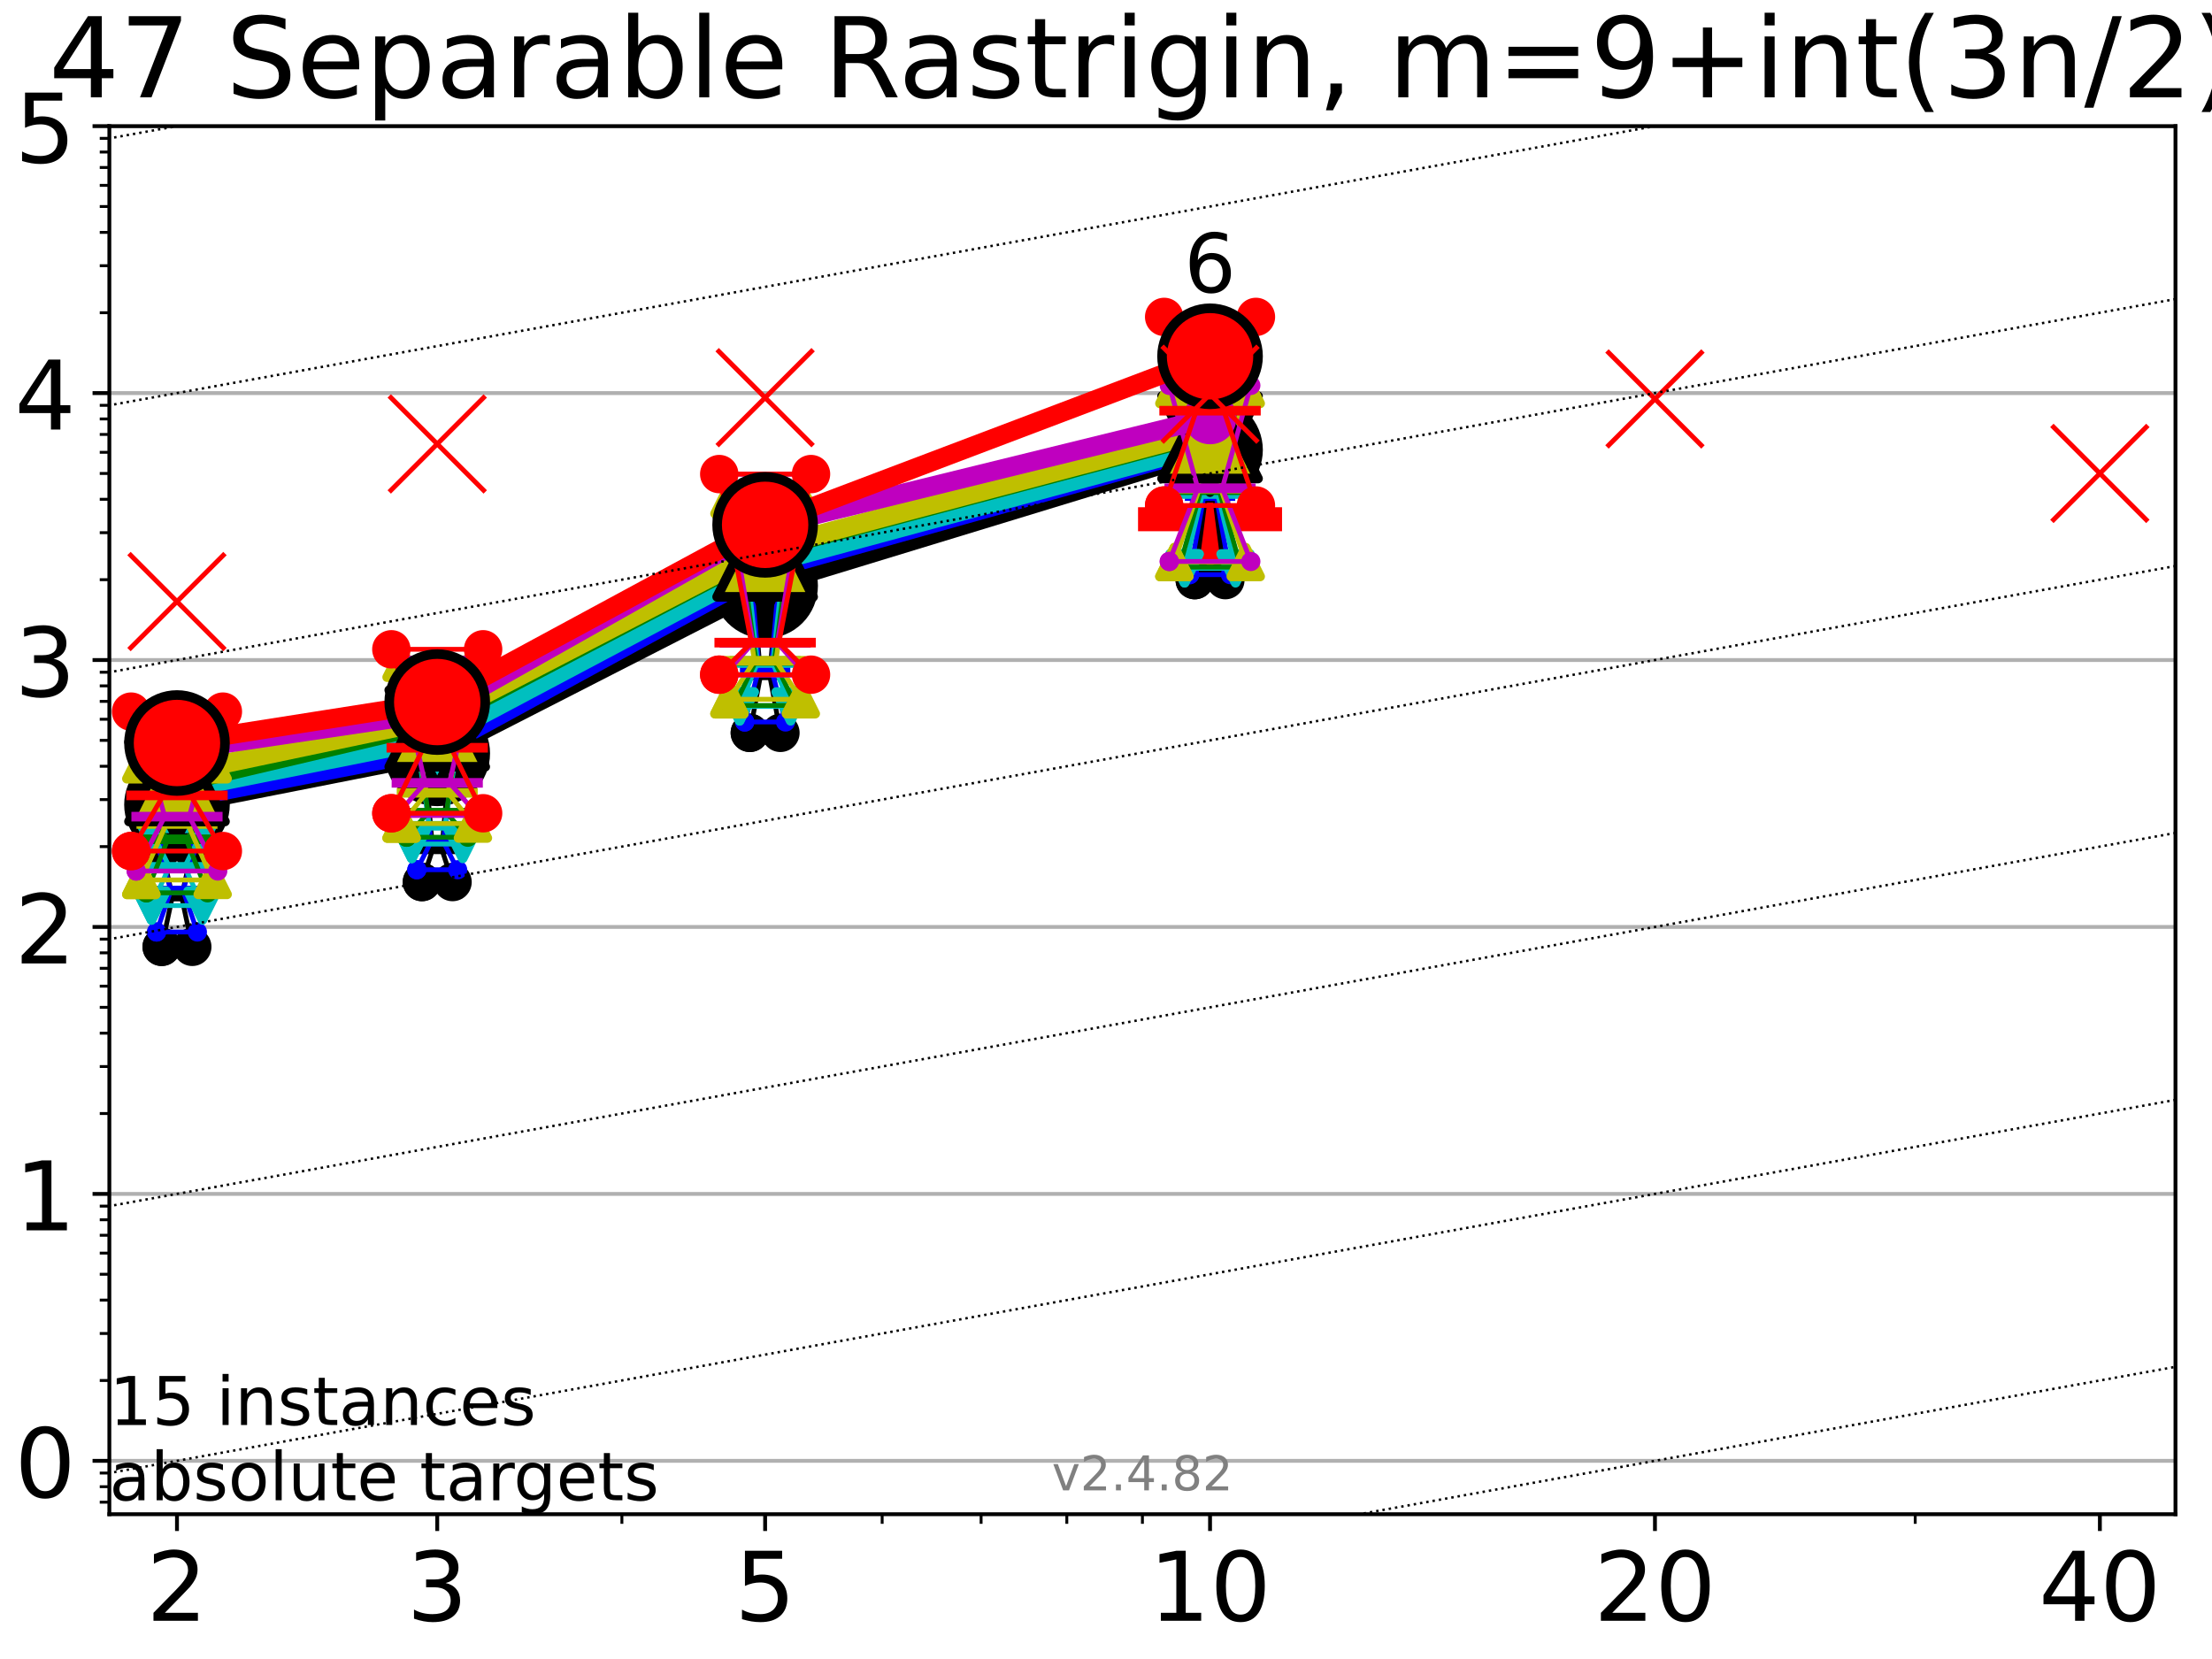 <?xml version="1.0" encoding="utf-8" standalone="no"?>
<!DOCTYPE svg PUBLIC "-//W3C//DTD SVG 1.1//EN"
  "http://www.w3.org/Graphics/SVG/1.1/DTD/svg11.dtd">
<!-- Created with matplotlib (https://matplotlib.org/) -->
<svg height="345.6pt" version="1.1" viewBox="0 0 460.8 345.6" width="460.8pt" xmlns="http://www.w3.org/2000/svg" xmlns:xlink="http://www.w3.org/1999/xlink">
 <defs>
  <style type="text/css">*{stroke-linecap:butt;stroke-linejoin:round;}</style>
 </defs>
 <g id="figure_1">
  <g id="patch_1">
   <path d="M 0 345.6 
L 460.8 345.6 
L 460.8 0 
L 0 0 
z
" style="fill:#ffffff;"/>
  </g>
  <g id="axes_1">
   <g id="patch_2">
    <path d="M 22.78 315.44 
L 453.192 315.44 
L 453.192 26.28 
L 22.78 26.28 
z
" style="fill:#ffffff;"/>
   </g>
   <g id="line2d_1">
    <defs>
     <path d="M -15 0 
L 15 0 
M 0 15 
L 0 -15 
" id="m9039279d17" style="stroke:#ff0000;stroke-width:5;"/>
    </defs>
    <g clip-path="url(#p716aa96e46)">
     <use style="fill:#ff0000;stroke:#ff0000;stroke-width:5;" x="252.074" xlink:href="#m9039279d17" y="108.161"/>
    </g>
   </g>
   <g id="matplotlib.axis_1">
    <g id="xtick_1">
     <g id="line2d_2">
      <defs>
       <path d="M 0 0 
L 0 3.5 
" id="me8511e059e" style="stroke:#000000;stroke-width:0.8;"/>
      </defs>
      <g>
       <use style="stroke:#000000;stroke-width:0.8;" x="36.868" xlink:href="#me8511e059e" y="315.44"/>
      </g>
     </g>
     <g id="text_1">
      <!-- 2 -->
      <g transform="translate(30.506 337.637)scale(0.2 -0.2)">
       <defs>
        <path d="M 19.188 8.297 
L 53.609 8.297 
L 53.609 0 
L 7.328 0 
L 7.328 8.297 
Q 12.938 14.109 22.625 23.891 
Q 32.328 33.688 34.812 36.531 
Q 39.547 41.844 41.422 45.531 
Q 43.312 49.219 43.312 52.781 
Q 43.312 58.594 39.234 62.25 
Q 35.156 65.922 28.609 65.922 
Q 23.969 65.922 18.812 64.312 
Q 13.672 62.703 7.812 59.422 
L 7.812 69.391 
Q 13.766 71.781 18.938 73 
Q 24.125 74.219 28.422 74.219 
Q 39.75 74.219 46.484 68.547 
Q 53.219 62.891 53.219 53.422 
Q 53.219 48.922 51.531 44.891 
Q 49.859 40.875 45.406 35.406 
Q 44.188 33.984 37.641 27.219 
Q 31.109 20.453 19.188 8.297 
z
" id="DejaVuSans-50"/>
       </defs>
       <use xlink:href="#DejaVuSans-50"/>
      </g>
     </g>
    </g>
    <g id="xtick_2">
     <g id="line2d_3">
      <g>
       <use style="stroke:#000000;stroke-width:0.8;" x="91.085" xlink:href="#me8511e059e" y="315.44"/>
      </g>
     </g>
     <g id="text_2">
      <!-- 3 -->
      <g transform="translate(84.723 337.637)scale(0.2 -0.2)">
       <defs>
        <path d="M 40.578 39.312 
Q 47.656 37.797 51.625 33 
Q 55.609 28.219 55.609 21.188 
Q 55.609 10.406 48.188 4.484 
Q 40.766 -1.422 27.094 -1.422 
Q 22.516 -1.422 17.656 -0.516 
Q 12.797 0.391 7.625 2.203 
L 7.625 11.719 
Q 11.719 9.328 16.594 8.109 
Q 21.484 6.891 26.812 6.891 
Q 36.078 6.891 40.938 10.547 
Q 45.797 14.203 45.797 21.188 
Q 45.797 27.641 41.281 31.266 
Q 36.766 34.906 28.719 34.906 
L 20.219 34.906 
L 20.219 43.016 
L 29.109 43.016 
Q 36.375 43.016 40.234 45.922 
Q 44.094 48.828 44.094 54.297 
Q 44.094 59.906 40.109 62.906 
Q 36.141 65.922 28.719 65.922 
Q 24.656 65.922 20.016 65.031 
Q 15.375 64.156 9.812 62.312 
L 9.812 71.094 
Q 15.438 72.656 20.344 73.438 
Q 25.25 74.219 29.594 74.219 
Q 40.828 74.219 47.359 69.109 
Q 53.906 64.016 53.906 55.328 
Q 53.906 49.266 50.438 45.094 
Q 46.969 40.922 40.578 39.312 
z
" id="DejaVuSans-51"/>
       </defs>
       <use xlink:href="#DejaVuSans-51"/>
      </g>
     </g>
    </g>
    <g id="xtick_3">
     <g id="line2d_4">
      <g>
       <use style="stroke:#000000;stroke-width:0.8;" x="159.39" xlink:href="#me8511e059e" y="315.44"/>
      </g>
     </g>
     <g id="text_3">
      <!-- 5 -->
      <g transform="translate(153.028 337.637)scale(0.2 -0.2)">
       <defs>
        <path d="M 10.797 72.906 
L 49.516 72.906 
L 49.516 64.594 
L 19.828 64.594 
L 19.828 46.734 
Q 21.969 47.469 24.109 47.828 
Q 26.266 48.188 28.422 48.188 
Q 40.625 48.188 47.75 41.5 
Q 54.891 34.812 54.891 23.391 
Q 54.891 11.625 47.562 5.094 
Q 40.234 -1.422 26.906 -1.422 
Q 22.312 -1.422 17.547 -0.641 
Q 12.797 0.141 7.719 1.703 
L 7.719 11.625 
Q 12.109 9.234 16.797 8.062 
Q 21.484 6.891 26.703 6.891 
Q 35.156 6.891 40.078 11.328 
Q 45.016 15.766 45.016 23.391 
Q 45.016 31 40.078 35.438 
Q 35.156 39.891 26.703 39.891 
Q 22.75 39.891 18.812 39.016 
Q 14.891 38.141 10.797 36.281 
z
" id="DejaVuSans-53"/>
       </defs>
       <use xlink:href="#DejaVuSans-53"/>
      </g>
     </g>
    </g>
    <g id="xtick_4">
     <g id="line2d_5">
      <g>
       <use style="stroke:#000000;stroke-width:0.8;" x="252.074" xlink:href="#me8511e059e" y="315.44"/>
      </g>
     </g>
     <g id="text_4">
      <!-- 10 -->
      <g transform="translate(239.349 337.637)scale(0.2 -0.2)">
       <defs>
        <path d="M 12.406 8.297 
L 28.516 8.297 
L 28.516 63.922 
L 10.984 60.406 
L 10.984 69.391 
L 28.422 72.906 
L 38.281 72.906 
L 38.281 8.297 
L 54.391 8.297 
L 54.391 0 
L 12.406 0 
z
" id="DejaVuSans-49"/>
        <path d="M 31.781 66.406 
Q 24.172 66.406 20.328 58.906 
Q 16.5 51.422 16.5 36.375 
Q 16.5 21.391 20.328 13.891 
Q 24.172 6.391 31.781 6.391 
Q 39.453 6.391 43.281 13.891 
Q 47.125 21.391 47.125 36.375 
Q 47.125 51.422 43.281 58.906 
Q 39.453 66.406 31.781 66.406 
z
M 31.781 74.219 
Q 44.047 74.219 50.516 64.516 
Q 56.984 54.828 56.984 36.375 
Q 56.984 17.969 50.516 8.266 
Q 44.047 -1.422 31.781 -1.422 
Q 19.531 -1.422 13.062 8.266 
Q 6.594 17.969 6.594 36.375 
Q 6.594 54.828 13.062 64.516 
Q 19.531 74.219 31.781 74.219 
z
" id="DejaVuSans-48"/>
       </defs>
       <use xlink:href="#DejaVuSans-49"/>
       <use x="63.623" xlink:href="#DejaVuSans-48"/>
      </g>
     </g>
    </g>
    <g id="xtick_5">
     <g id="line2d_6">
      <g>
       <use style="stroke:#000000;stroke-width:0.8;" x="344.758" xlink:href="#me8511e059e" y="315.44"/>
      </g>
     </g>
     <g id="text_5">
      <!-- 20 -->
      <g transform="translate(332.033 337.637)scale(0.2 -0.2)">
       <use xlink:href="#DejaVuSans-50"/>
       <use x="63.623" xlink:href="#DejaVuSans-48"/>
      </g>
     </g>
    </g>
    <g id="xtick_6">
     <g id="line2d_7">
      <g>
       <use style="stroke:#000000;stroke-width:0.8;" x="437.443" xlink:href="#me8511e059e" y="315.44"/>
      </g>
     </g>
     <g id="text_6">
      <!-- 40 -->
      <g transform="translate(424.718 337.637)scale(0.2 -0.2)">
       <defs>
        <path d="M 37.797 64.312 
L 12.891 25.391 
L 37.797 25.391 
z
M 35.203 72.906 
L 47.609 72.906 
L 47.609 25.391 
L 58.016 25.391 
L 58.016 17.188 
L 47.609 17.188 
L 47.609 0 
L 37.797 0 
L 37.797 17.188 
L 4.891 17.188 
L 4.891 26.703 
z
" id="DejaVuSans-52"/>
       </defs>
       <use xlink:href="#DejaVuSans-52"/>
       <use x="63.623" xlink:href="#DejaVuSans-48"/>
      </g>
     </g>
    </g>
    <g id="xtick_7">
     <g id="line2d_8">
      <defs>
       <path d="M 0 0 
L 0 2 
" id="mc9ef8522aa" style="stroke:#000000;stroke-width:0.6;"/>
      </defs>
      <g>
       <use style="stroke:#000000;stroke-width:0.6;" x="129.552" xlink:href="#mc9ef8522aa" y="315.44"/>
      </g>
     </g>
    </g>
    <g id="xtick_8">
     <g id="line2d_9">
      <g>
       <use style="stroke:#000000;stroke-width:0.6;" x="183.769" xlink:href="#mc9ef8522aa" y="315.44"/>
      </g>
     </g>
    </g>
    <g id="xtick_9">
     <g id="line2d_10">
      <g>
       <use style="stroke:#000000;stroke-width:0.6;" x="204.381" xlink:href="#mc9ef8522aa" y="315.44"/>
      </g>
     </g>
    </g>
    <g id="xtick_10">
     <g id="line2d_11">
      <g>
       <use style="stroke:#000000;stroke-width:0.6;" x="222.237" xlink:href="#mc9ef8522aa" y="315.44"/>
      </g>
     </g>
    </g>
    <g id="xtick_11">
     <g id="line2d_12">
      <g>
       <use style="stroke:#000000;stroke-width:0.6;" x="237.986" xlink:href="#mc9ef8522aa" y="315.44"/>
      </g>
     </g>
    </g>
    <g id="xtick_12">
     <g id="line2d_13">
      <g>
       <use style="stroke:#000000;stroke-width:0.6;" x="398.975" xlink:href="#mc9ef8522aa" y="315.44"/>
      </g>
     </g>
    </g>
   </g>
   <g id="matplotlib.axis_2">
    <g id="ytick_1">
     <g id="line2d_14">
      <path clip-path="url(#p716aa96e46)" d="M 22.78 304.318 
L 453.192 304.318 
" style="fill:none;stroke:#b0b0b0;stroke-linecap:square;stroke-width:0.8;"/>
     </g>
     <g id="line2d_15">
      <defs>
       <path d="M 0 0 
L -3.5 0 
" id="md03c7fecc4" style="stroke:#000000;stroke-width:0.8;"/>
      </defs>
      <g>
       <use style="stroke:#000000;stroke-width:0.8;" x="22.78" xlink:href="#md03c7fecc4" y="304.318"/>
      </g>
     </g>
     <g id="text_7">
      <!-- 0 -->
      <g transform="translate(3.055 311.917)scale(0.2 -0.2)">
       <use xlink:href="#DejaVuSans-48"/>
      </g>
     </g>
    </g>
    <g id="ytick_2">
     <g id="line2d_16">
      <path clip-path="url(#p716aa96e46)" d="M 22.78 248.711 
L 453.192 248.711 
" style="fill:none;stroke:#b0b0b0;stroke-linecap:square;stroke-width:0.8;"/>
     </g>
     <g id="line2d_17">
      <g>
       <use style="stroke:#000000;stroke-width:0.8;" x="22.78" xlink:href="#md03c7fecc4" y="248.711"/>
      </g>
     </g>
     <g id="text_8">
      <!-- 1 -->
      <g transform="translate(3.055 256.309)scale(0.2 -0.2)">
       <use xlink:href="#DejaVuSans-49"/>
      </g>
     </g>
    </g>
    <g id="ytick_3">
     <g id="line2d_18">
      <path clip-path="url(#p716aa96e46)" d="M 22.78 193.103 
L 453.192 193.103 
" style="fill:none;stroke:#b0b0b0;stroke-linecap:square;stroke-width:0.8;"/>
     </g>
     <g id="line2d_19">
      <g>
       <use style="stroke:#000000;stroke-width:0.8;" x="22.78" xlink:href="#md03c7fecc4" y="193.103"/>
      </g>
     </g>
     <g id="text_9">
      <!-- 2 -->
      <g transform="translate(3.055 200.702)scale(0.2 -0.2)">
       <use xlink:href="#DejaVuSans-50"/>
      </g>
     </g>
    </g>
    <g id="ytick_4">
     <g id="line2d_20">
      <path clip-path="url(#p716aa96e46)" d="M 22.78 137.495 
L 453.192 137.495 
" style="fill:none;stroke:#b0b0b0;stroke-linecap:square;stroke-width:0.8;"/>
     </g>
     <g id="line2d_21">
      <g>
       <use style="stroke:#000000;stroke-width:0.8;" x="22.78" xlink:href="#md03c7fecc4" y="137.495"/>
      </g>
     </g>
     <g id="text_10">
      <!-- 3 -->
      <g transform="translate(3.055 145.094)scale(0.2 -0.2)">
       <use xlink:href="#DejaVuSans-51"/>
      </g>
     </g>
    </g>
    <g id="ytick_5">
     <g id="line2d_22">
      <path clip-path="url(#p716aa96e46)" d="M 22.78 81.888 
L 453.192 81.888 
" style="fill:none;stroke:#b0b0b0;stroke-linecap:square;stroke-width:0.8;"/>
     </g>
     <g id="line2d_23">
      <g>
       <use style="stroke:#000000;stroke-width:0.8;" x="22.78" xlink:href="#md03c7fecc4" y="81.888"/>
      </g>
     </g>
     <g id="text_11">
      <!-- 4 -->
      <g transform="translate(3.055 89.486)scale(0.2 -0.2)">
       <use xlink:href="#DejaVuSans-52"/>
      </g>
     </g>
    </g>
    <g id="ytick_6">
     <g id="line2d_24">
      <path clip-path="url(#p716aa96e46)" d="M 22.78 26.28 
L 453.192 26.28 
" style="fill:none;stroke:#b0b0b0;stroke-linecap:square;stroke-width:0.8;"/>
     </g>
     <g id="line2d_25">
      <g>
       <use style="stroke:#000000;stroke-width:0.8;" x="22.78" xlink:href="#md03c7fecc4" y="26.28"/>
      </g>
     </g>
     <g id="text_12">
      <!-- 5 -->
      <g transform="translate(3.055 33.878)scale(0.2 -0.2)">
       <use xlink:href="#DejaVuSans-53"/>
      </g>
     </g>
    </g>
    <g id="ytick_7">
     <g id="line2d_26">
      <defs>
       <path d="M 0 0 
L -2 0 
" id="m04faefe670" style="stroke:#000000;stroke-width:0.6;"/>
      </defs>
      <g>
       <use style="stroke:#000000;stroke-width:0.6;" x="22.78" xlink:href="#m04faefe670" y="312.932"/>
      </g>
     </g>
    </g>
    <g id="ytick_8">
     <g id="line2d_27">
      <g>
       <use style="stroke:#000000;stroke-width:0.6;" x="22.78" xlink:href="#m04faefe670" y="309.707"/>
      </g>
     </g>
    </g>
    <g id="ytick_9">
     <g id="line2d_28">
      <g>
       <use style="stroke:#000000;stroke-width:0.6;" x="22.78" xlink:href="#m04faefe670" y="306.863"/>
      </g>
     </g>
    </g>
    <g id="ytick_10">
     <g id="line2d_29">
      <g>
       <use style="stroke:#000000;stroke-width:0.6;" x="22.78" xlink:href="#m04faefe670" y="287.579"/>
      </g>
     </g>
    </g>
    <g id="ytick_11">
     <g id="line2d_30">
      <g>
       <use style="stroke:#000000;stroke-width:0.6;" x="22.78" xlink:href="#m04faefe670" y="277.787"/>
      </g>
     </g>
    </g>
    <g id="ytick_12">
     <g id="line2d_31">
      <g>
       <use style="stroke:#000000;stroke-width:0.6;" x="22.78" xlink:href="#m04faefe670" y="270.839"/>
      </g>
     </g>
    </g>
    <g id="ytick_13">
     <g id="line2d_32">
      <g>
       <use style="stroke:#000000;stroke-width:0.6;" x="22.78" xlink:href="#m04faefe670" y="265.45"/>
      </g>
     </g>
    </g>
    <g id="ytick_14">
     <g id="line2d_33">
      <g>
       <use style="stroke:#000000;stroke-width:0.6;" x="22.78" xlink:href="#m04faefe670" y="261.047"/>
      </g>
     </g>
    </g>
    <g id="ytick_15">
     <g id="line2d_34">
      <g>
       <use style="stroke:#000000;stroke-width:0.6;" x="22.78" xlink:href="#m04faefe670" y="257.325"/>
      </g>
     </g>
    </g>
    <g id="ytick_16">
     <g id="line2d_35">
      <g>
       <use style="stroke:#000000;stroke-width:0.6;" x="22.78" xlink:href="#m04faefe670" y="254.1"/>
      </g>
     </g>
    </g>
    <g id="ytick_17">
     <g id="line2d_36">
      <g>
       <use style="stroke:#000000;stroke-width:0.6;" x="22.78" xlink:href="#m04faefe670" y="251.255"/>
      </g>
     </g>
    </g>
    <g id="ytick_18">
     <g id="line2d_37">
      <g>
       <use style="stroke:#000000;stroke-width:0.6;" x="22.78" xlink:href="#m04faefe670" y="231.971"/>
      </g>
     </g>
    </g>
    <g id="ytick_19">
     <g id="line2d_38">
      <g>
       <use style="stroke:#000000;stroke-width:0.6;" x="22.78" xlink:href="#m04faefe670" y="222.179"/>
      </g>
     </g>
    </g>
    <g id="ytick_20">
     <g id="line2d_39">
      <g>
       <use style="stroke:#000000;stroke-width:0.6;" x="22.78" xlink:href="#m04faefe670" y="215.232"/>
      </g>
     </g>
    </g>
    <g id="ytick_21">
     <g id="line2d_40">
      <g>
       <use style="stroke:#000000;stroke-width:0.6;" x="22.78" xlink:href="#m04faefe670" y="209.843"/>
      </g>
     </g>
    </g>
    <g id="ytick_22">
     <g id="line2d_41">
      <g>
       <use style="stroke:#000000;stroke-width:0.6;" x="22.78" xlink:href="#m04faefe670" y="205.44"/>
      </g>
     </g>
    </g>
    <g id="ytick_23">
     <g id="line2d_42">
      <g>
       <use style="stroke:#000000;stroke-width:0.6;" x="22.78" xlink:href="#m04faefe670" y="201.717"/>
      </g>
     </g>
    </g>
    <g id="ytick_24">
     <g id="line2d_43">
      <g>
       <use style="stroke:#000000;stroke-width:0.6;" x="22.78" xlink:href="#m04faefe670" y="198.492"/>
      </g>
     </g>
    </g>
    <g id="ytick_25">
     <g id="line2d_44">
      <g>
       <use style="stroke:#000000;stroke-width:0.6;" x="22.78" xlink:href="#m04faefe670" y="195.648"/>
      </g>
     </g>
    </g>
    <g id="ytick_26">
     <g id="line2d_45">
      <g>
       <use style="stroke:#000000;stroke-width:0.6;" x="22.78" xlink:href="#m04faefe670" y="176.364"/>
      </g>
     </g>
    </g>
    <g id="ytick_27">
     <g id="line2d_46">
      <g>
       <use style="stroke:#000000;stroke-width:0.6;" x="22.78" xlink:href="#m04faefe670" y="166.571"/>
      </g>
     </g>
    </g>
    <g id="ytick_28">
     <g id="line2d_47">
      <g>
       <use style="stroke:#000000;stroke-width:0.6;" x="22.78" xlink:href="#m04faefe670" y="159.624"/>
      </g>
     </g>
    </g>
    <g id="ytick_29">
     <g id="line2d_48">
      <g>
       <use style="stroke:#000000;stroke-width:0.6;" x="22.78" xlink:href="#m04faefe670" y="154.235"/>
      </g>
     </g>
    </g>
    <g id="ytick_30">
     <g id="line2d_49">
      <g>
       <use style="stroke:#000000;stroke-width:0.6;" x="22.78" xlink:href="#m04faefe670" y="149.832"/>
      </g>
     </g>
    </g>
    <g id="ytick_31">
     <g id="line2d_50">
      <g>
       <use style="stroke:#000000;stroke-width:0.6;" x="22.78" xlink:href="#m04faefe670" y="146.109"/>
      </g>
     </g>
    </g>
    <g id="ytick_32">
     <g id="line2d_51">
      <g>
       <use style="stroke:#000000;stroke-width:0.6;" x="22.78" xlink:href="#m04faefe670" y="142.884"/>
      </g>
     </g>
    </g>
    <g id="ytick_33">
     <g id="line2d_52">
      <g>
       <use style="stroke:#000000;stroke-width:0.6;" x="22.78" xlink:href="#m04faefe670" y="140.04"/>
      </g>
     </g>
    </g>
    <g id="ytick_34">
     <g id="line2d_53">
      <g>
       <use style="stroke:#000000;stroke-width:0.6;" x="22.78" xlink:href="#m04faefe670" y="120.756"/>
      </g>
     </g>
    </g>
    <g id="ytick_35">
     <g id="line2d_54">
      <g>
       <use style="stroke:#000000;stroke-width:0.6;" x="22.78" xlink:href="#m04faefe670" y="110.964"/>
      </g>
     </g>
    </g>
    <g id="ytick_36">
     <g id="line2d_55">
      <g>
       <use style="stroke:#000000;stroke-width:0.6;" x="22.78" xlink:href="#m04faefe670" y="104.016"/>
      </g>
     </g>
    </g>
    <g id="ytick_37">
     <g id="line2d_56">
      <g>
       <use style="stroke:#000000;stroke-width:0.6;" x="22.78" xlink:href="#m04faefe670" y="98.627"/>
      </g>
     </g>
    </g>
    <g id="ytick_38">
     <g id="line2d_57">
      <g>
       <use style="stroke:#000000;stroke-width:0.6;" x="22.78" xlink:href="#m04faefe670" y="94.224"/>
      </g>
     </g>
    </g>
    <g id="ytick_39">
     <g id="line2d_58">
      <g>
       <use style="stroke:#000000;stroke-width:0.6;" x="22.78" xlink:href="#m04faefe670" y="90.501"/>
      </g>
     </g>
    </g>
    <g id="ytick_40">
     <g id="line2d_59">
      <g>
       <use style="stroke:#000000;stroke-width:0.6;" x="22.78" xlink:href="#m04faefe670" y="87.277"/>
      </g>
     </g>
    </g>
    <g id="ytick_41">
     <g id="line2d_60">
      <g>
       <use style="stroke:#000000;stroke-width:0.6;" x="22.78" xlink:href="#m04faefe670" y="84.432"/>
      </g>
     </g>
    </g>
    <g id="ytick_42">
     <g id="line2d_61">
      <g>
       <use style="stroke:#000000;stroke-width:0.6;" x="22.78" xlink:href="#m04faefe670" y="65.148"/>
      </g>
     </g>
    </g>
    <g id="ytick_43">
     <g id="line2d_62">
      <g>
       <use style="stroke:#000000;stroke-width:0.6;" x="22.78" xlink:href="#m04faefe670" y="55.356"/>
      </g>
     </g>
    </g>
    <g id="ytick_44">
     <g id="line2d_63">
      <g>
       <use style="stroke:#000000;stroke-width:0.6;" x="22.78" xlink:href="#m04faefe670" y="48.409"/>
      </g>
     </g>
    </g>
    <g id="ytick_45">
     <g id="line2d_64">
      <g>
       <use style="stroke:#000000;stroke-width:0.6;" x="22.78" xlink:href="#m04faefe670" y="43.02"/>
      </g>
     </g>
    </g>
    <g id="ytick_46">
     <g id="line2d_65">
      <g>
       <use style="stroke:#000000;stroke-width:0.6;" x="22.78" xlink:href="#m04faefe670" y="38.617"/>
      </g>
     </g>
    </g>
    <g id="ytick_47">
     <g id="line2d_66">
      <g>
       <use style="stroke:#000000;stroke-width:0.6;" x="22.78" xlink:href="#m04faefe670" y="34.894"/>
      </g>
     </g>
    </g>
    <g id="ytick_48">
     <g id="line2d_67">
      <g>
       <use style="stroke:#000000;stroke-width:0.6;" x="22.78" xlink:href="#m04faefe670" y="31.669"/>
      </g>
     </g>
    </g>
    <g id="ytick_49">
     <g id="line2d_68">
      <g>
       <use style="stroke:#000000;stroke-width:0.6;" x="22.78" xlink:href="#m04faefe670" y="28.824"/>
      </g>
     </g>
    </g>
   </g>
   <g id="line2d_69">
    <path clip-path="url(#p716aa96e46)" d="M 33.682 197.242 
L 35.912 186.767 
L 33.682 176.944 
L 40.054 176.944 
L 37.824 186.767 
L 40.054 197.242 
L 33.682 197.242 
" style="fill:none;stroke:#000000;stroke-linecap:square;"/>
   </g>
   <g id="line2d_70">
    <path clip-path="url(#p716aa96e46)" d="M 33.682 197.242 
L 40.054 197.242 
L 40.054 176.944 
L 33.682 176.944 
L 33.682 197.242 
" style="fill:none;"/>
    <defs>
     <path d="M 0 3 
C 0.796 3 1.559 2.684 2.121 2.121 
C 2.684 1.559 3 0.796 3 0 
C 3 -0.796 2.684 -1.559 2.121 -2.121 
C 1.559 -2.684 0.796 -3 0 -3 
C -0.796 -3 -1.559 -2.684 -2.121 -2.121 
C -2.684 -1.559 -3 -0.796 -3 0 
C -3 0.796 -2.684 1.559 -2.121 2.121 
C -1.559 2.684 -0.796 3 0 3 
z
" id="m810fda6838" style="stroke:#000000;stroke-width:2;"/>
    </defs>
    <g clip-path="url(#p716aa96e46)">
     <use style="stroke:#000000;stroke-width:2;" x="33.682" xlink:href="#m810fda6838" y="197.242"/>
     <use style="stroke:#000000;stroke-width:2;" x="40.054" xlink:href="#m810fda6838" y="197.242"/>
     <use style="stroke:#000000;stroke-width:2;" x="40.054" xlink:href="#m810fda6838" y="176.944"/>
     <use style="stroke:#000000;stroke-width:2;" x="33.682" xlink:href="#m810fda6838" y="176.944"/>
     <use style="stroke:#000000;stroke-width:2;" x="33.682" xlink:href="#m810fda6838" y="197.242"/>
    </g>
   </g>
   <g id="line2d_71">
    <path clip-path="url(#p716aa96e46)" d="M 33.682 186.767 
L 40.054 186.767 
" style="fill:none;stroke:#000000;stroke-linecap:square;stroke-width:2;"/>
   </g>
   <g id="line2d_72">
    <path clip-path="url(#p716aa96e46)" d="M 87.899 183.744 
L 90.129 176.934 
L 87.899 151.686 
L 94.271 151.686 
L 92.041 176.934 
L 94.271 183.744 
L 87.899 183.744 
" style="fill:none;stroke:#000000;stroke-linecap:square;"/>
   </g>
   <g id="line2d_73">
    <path clip-path="url(#p716aa96e46)" d="M 87.899 183.744 
L 94.271 183.744 
L 94.271 151.686 
L 87.899 151.686 
L 87.899 183.744 
" style="fill:none;"/>
    <g clip-path="url(#p716aa96e46)">
     <use style="stroke:#000000;stroke-width:2;" x="87.899" xlink:href="#m810fda6838" y="183.744"/>
     <use style="stroke:#000000;stroke-width:2;" x="94.271" xlink:href="#m810fda6838" y="183.744"/>
     <use style="stroke:#000000;stroke-width:2;" x="94.271" xlink:href="#m810fda6838" y="151.686"/>
     <use style="stroke:#000000;stroke-width:2;" x="87.899" xlink:href="#m810fda6838" y="151.686"/>
     <use style="stroke:#000000;stroke-width:2;" x="87.899" xlink:href="#m810fda6838" y="183.744"/>
    </g>
   </g>
   <g id="line2d_74">
    <path clip-path="url(#p716aa96e46)" d="M 87.899 176.934 
L 94.271 176.934 
" style="fill:none;stroke:#000000;stroke-linecap:square;stroke-width:2;"/>
   </g>
   <g id="line2d_75">
    <path clip-path="url(#p716aa96e46)" d="M 156.204 152.664 
L 158.434 140.682 
L 156.204 114.045 
L 162.576 114.045 
L 160.346 140.682 
L 162.576 152.664 
L 156.204 152.664 
" style="fill:none;stroke:#000000;stroke-linecap:square;"/>
   </g>
   <g id="line2d_76">
    <path clip-path="url(#p716aa96e46)" d="M 156.204 152.664 
L 162.576 152.664 
L 162.576 114.045 
L 156.204 114.045 
L 156.204 152.664 
" style="fill:none;"/>
    <g clip-path="url(#p716aa96e46)">
     <use style="stroke:#000000;stroke-width:2;" x="156.204" xlink:href="#m810fda6838" y="152.664"/>
     <use style="stroke:#000000;stroke-width:2;" x="162.576" xlink:href="#m810fda6838" y="152.664"/>
     <use style="stroke:#000000;stroke-width:2;" x="162.576" xlink:href="#m810fda6838" y="114.045"/>
     <use style="stroke:#000000;stroke-width:2;" x="156.204" xlink:href="#m810fda6838" y="114.045"/>
     <use style="stroke:#000000;stroke-width:2;" x="156.204" xlink:href="#m810fda6838" y="152.664"/>
    </g>
   </g>
   <g id="line2d_77">
    <path clip-path="url(#p716aa96e46)" d="M 156.204 140.682 
L 162.576 140.682 
" style="fill:none;stroke:#000000;stroke-linecap:square;stroke-width:2;"/>
   </g>
   <g id="line2d_78">
    <path clip-path="url(#p716aa96e46)" d="M 248.888 120.851 
L 251.118 103.569 
L 248.888 80.044 
L 255.26 80.044 
L 253.03 103.569 
L 255.26 120.851 
L 248.888 120.851 
" style="fill:none;stroke:#000000;stroke-linecap:square;"/>
   </g>
   <g id="line2d_79">
    <path clip-path="url(#p716aa96e46)" d="M 248.888 120.851 
L 255.26 120.851 
L 255.26 80.044 
L 248.888 80.044 
L 248.888 120.851 
" style="fill:none;"/>
    <g clip-path="url(#p716aa96e46)">
     <use style="stroke:#000000;stroke-width:2;" x="248.888" xlink:href="#m810fda6838" y="120.851"/>
     <use style="stroke:#000000;stroke-width:2;" x="255.26" xlink:href="#m810fda6838" y="120.851"/>
     <use style="stroke:#000000;stroke-width:2;" x="255.26" xlink:href="#m810fda6838" y="80.044"/>
     <use style="stroke:#000000;stroke-width:2;" x="248.888" xlink:href="#m810fda6838" y="80.044"/>
     <use style="stroke:#000000;stroke-width:2;" x="248.888" xlink:href="#m810fda6838" y="120.851"/>
    </g>
   </g>
   <g id="line2d_80">
    <path clip-path="url(#p716aa96e46)" d="M 248.888 103.569 
L 255.26 103.569 
" style="fill:none;stroke:#000000;stroke-linecap:square;stroke-width:2;"/>
   </g>
   <g id="line2d_81">
    <path clip-path="url(#p716aa96e46)" d="M 36.868 167.619 
L 91.085 156.937 
" style="fill:none;stroke:#000000;stroke-linecap:square;stroke-width:4;"/>
   </g>
   <g id="line2d_82">
    <path clip-path="url(#p716aa96e46)" d="M 91.085 156.937 
L 159.39 122.009 
" style="fill:none;stroke:#000000;stroke-linecap:square;stroke-width:4;"/>
   </g>
   <g id="line2d_83">
    <path clip-path="url(#p716aa96e46)" d="M 159.39 122.009 
L 252.074 93.725 
" style="fill:none;stroke:#000000;stroke-linecap:square;stroke-width:4;"/>
   </g>
   <g id="line2d_84">
    <path clip-path="url(#p716aa96e46)" d="M 36.868 167.619 
L 91.085 156.937 
L 159.39 122.009 
L 252.074 93.725 
" style="fill:none;"/>
    <defs>
     <path d="M 0 10 
C 2.652 10 5.196 8.946 7.071 7.071 
C 8.946 5.196 10 2.652 10 0 
C 10 -2.652 8.946 -5.196 7.071 -7.071 
C 5.196 -8.946 2.652 -10 0 -10 
C -2.652 -10 -5.196 -8.946 -7.071 -7.071 
C -8.946 -5.196 -10 -2.652 -10 0 
C -10 2.652 -8.946 5.196 -7.071 7.071 
C -5.196 8.946 -2.652 10 0 10 
z
" id="m2068715f4d" style="stroke:#000000;stroke-width:2;"/>
    </defs>
    <g clip-path="url(#p716aa96e46)">
     <use style="stroke:#000000;stroke-width:2;" x="36.868" xlink:href="#m2068715f4d" y="167.619"/>
     <use style="stroke:#000000;stroke-width:2;" x="91.085" xlink:href="#m2068715f4d" y="156.937"/>
     <use style="stroke:#000000;stroke-width:2;" x="159.39" xlink:href="#m2068715f4d" y="122.009"/>
     <use style="stroke:#000000;stroke-width:2;" x="252.074" xlink:href="#m2068715f4d" y="93.725"/>
    </g>
   </g>
   <g id="line2d_85">
    <path clip-path="url(#p716aa96e46)" d="M 32.62 194.152 
L 35.594 185.5 
L 32.62 175.272 
L 41.116 175.272 
L 38.143 185.5 
L 41.116 194.152 
L 32.62 194.152 
" style="fill:none;stroke:#0000ff;stroke-linecap:square;"/>
   </g>
   <g id="line2d_86">
    <path clip-path="url(#p716aa96e46)" d="M 32.62 194.152 
L 41.116 194.152 
L 41.116 175.272 
L 32.62 175.272 
L 32.62 194.152 
" style="fill:none;"/>
    <defs>
     <path d="M 0 1.5 
C 0.398 1.5 0.779 1.342 1.061 1.061 
C 1.342 0.779 1.5 0.398 1.5 0 
C 1.5 -0.398 1.342 -0.779 1.061 -1.061 
C 0.779 -1.342 0.398 -1.5 0 -1.5 
C -0.398 -1.5 -0.779 -1.342 -1.061 -1.061 
C -1.342 -0.779 -1.5 -0.398 -1.5 0 
C -1.5 0.398 -1.342 0.779 -1.061 1.061 
C -0.779 1.342 -0.398 1.5 0 1.5 
z
" id="md15f904926" style="stroke:#0000ff;"/>
    </defs>
    <g clip-path="url(#p716aa96e46)">
     <use style="fill:#0000ff;stroke:#0000ff;" x="32.62" xlink:href="#md15f904926" y="194.152"/>
     <use style="fill:#0000ff;stroke:#0000ff;" x="41.116" xlink:href="#md15f904926" y="194.152"/>
     <use style="fill:#0000ff;stroke:#0000ff;" x="41.116" xlink:href="#md15f904926" y="175.272"/>
     <use style="fill:#0000ff;stroke:#0000ff;" x="32.62" xlink:href="#md15f904926" y="175.272"/>
     <use style="fill:#0000ff;stroke:#0000ff;" x="32.62" xlink:href="#md15f904926" y="194.152"/>
    </g>
   </g>
   <g id="line2d_87">
    <path clip-path="url(#p716aa96e46)" d="M 32.62 185.5 
L 41.116 185.5 
" style="fill:none;stroke:#0000ff;stroke-linecap:square;stroke-width:2;"/>
   </g>
   <g id="line2d_88">
    <path clip-path="url(#p716aa96e46)" d="M 86.837 181.181 
L 89.811 175.339 
L 86.837 151.163 
L 95.333 151.163 
L 92.359 175.339 
L 95.333 181.181 
L 86.837 181.181 
" style="fill:none;stroke:#0000ff;stroke-linecap:square;"/>
   </g>
   <g id="line2d_89">
    <path clip-path="url(#p716aa96e46)" d="M 86.837 181.181 
L 95.333 181.181 
L 95.333 151.163 
L 86.837 151.163 
L 86.837 181.181 
" style="fill:none;"/>
    <g clip-path="url(#p716aa96e46)">
     <use style="fill:#0000ff;stroke:#0000ff;" x="86.837" xlink:href="#md15f904926" y="181.181"/>
     <use style="fill:#0000ff;stroke:#0000ff;" x="95.333" xlink:href="#md15f904926" y="181.181"/>
     <use style="fill:#0000ff;stroke:#0000ff;" x="95.333" xlink:href="#md15f904926" y="151.163"/>
     <use style="fill:#0000ff;stroke:#0000ff;" x="86.837" xlink:href="#md15f904926" y="151.163"/>
     <use style="fill:#0000ff;stroke:#0000ff;" x="86.837" xlink:href="#md15f904926" y="181.181"/>
    </g>
   </g>
   <g id="line2d_90">
    <path clip-path="url(#p716aa96e46)" d="M 86.837 175.339 
L 95.333 175.339 
" style="fill:none;stroke:#0000ff;stroke-linecap:square;stroke-width:2;"/>
   </g>
   <g id="line2d_91">
    <path clip-path="url(#p716aa96e46)" d="M 155.142 150.402 
L 158.116 139.279 
L 155.142 104.382 
L 163.638 104.382 
L 160.665 139.279 
L 163.638 150.402 
L 155.142 150.402 
" style="fill:none;stroke:#0000ff;stroke-linecap:square;"/>
   </g>
   <g id="line2d_92">
    <path clip-path="url(#p716aa96e46)" d="M 155.142 150.402 
L 163.638 150.402 
L 163.638 104.382 
L 155.142 104.382 
L 155.142 150.402 
" style="fill:none;"/>
    <g clip-path="url(#p716aa96e46)">
     <use style="fill:#0000ff;stroke:#0000ff;" x="155.142" xlink:href="#md15f904926" y="150.402"/>
     <use style="fill:#0000ff;stroke:#0000ff;" x="163.638" xlink:href="#md15f904926" y="150.402"/>
     <use style="fill:#0000ff;stroke:#0000ff;" x="163.638" xlink:href="#md15f904926" y="104.382"/>
     <use style="fill:#0000ff;stroke:#0000ff;" x="155.142" xlink:href="#md15f904926" y="104.382"/>
     <use style="fill:#0000ff;stroke:#0000ff;" x="155.142" xlink:href="#md15f904926" y="150.402"/>
    </g>
   </g>
   <g id="line2d_93">
    <path clip-path="url(#p716aa96e46)" d="M 155.142 139.279 
L 163.638 139.279 
" style="fill:none;stroke:#0000ff;stroke-linecap:square;stroke-width:2;"/>
   </g>
   <g id="line2d_94">
    <path clip-path="url(#p716aa96e46)" d="M 247.826 119.715 
L 250.8 103.348 
L 247.826 85.914 
L 256.322 85.914 
L 253.349 103.348 
L 256.322 119.715 
L 247.826 119.715 
" style="fill:none;stroke:#0000ff;stroke-linecap:square;"/>
   </g>
   <g id="line2d_95">
    <path clip-path="url(#p716aa96e46)" d="M 247.826 119.715 
L 256.322 119.715 
L 256.322 85.914 
L 247.826 85.914 
L 247.826 119.715 
" style="fill:none;"/>
    <g clip-path="url(#p716aa96e46)">
     <use style="fill:#0000ff;stroke:#0000ff;" x="247.826" xlink:href="#md15f904926" y="119.715"/>
     <use style="fill:#0000ff;stroke:#0000ff;" x="256.322" xlink:href="#md15f904926" y="119.715"/>
     <use style="fill:#0000ff;stroke:#0000ff;" x="256.322" xlink:href="#md15f904926" y="85.914"/>
     <use style="fill:#0000ff;stroke:#0000ff;" x="247.826" xlink:href="#md15f904926" y="85.914"/>
     <use style="fill:#0000ff;stroke:#0000ff;" x="247.826" xlink:href="#md15f904926" y="119.715"/>
    </g>
   </g>
   <g id="line2d_96">
    <path clip-path="url(#p716aa96e46)" d="M 247.826 103.348 
L 256.322 103.348 
" style="fill:none;stroke:#0000ff;stroke-linecap:square;stroke-width:2;"/>
   </g>
   <g id="line2d_97">
    <path clip-path="url(#p716aa96e46)" d="M 36.868 166.55 
L 91.085 156.06 
" style="fill:none;stroke:#0000ff;stroke-linecap:square;stroke-width:4;"/>
   </g>
   <g id="line2d_98">
    <path clip-path="url(#p716aa96e46)" d="M 91.085 156.06 
L 159.39 118.805 
" style="fill:none;stroke:#0000ff;stroke-linecap:square;stroke-width:4;"/>
   </g>
   <g id="line2d_99">
    <path clip-path="url(#p716aa96e46)" d="M 159.39 118.805 
L 252.074 92.869 
" style="fill:none;stroke:#0000ff;stroke-linecap:square;stroke-width:4;"/>
   </g>
   <g id="line2d_100">
    <path clip-path="url(#p716aa96e46)" d="M 36.868 166.55 
L 91.085 156.06 
L 159.39 118.805 
L 252.074 92.869 
" style="fill:none;"/>
    <defs>
     <path d="M 0 5 
C 1.326 5 2.598 4.473 3.536 3.536 
C 4.473 2.598 5 1.326 5 0 
C 5 -1.326 4.473 -2.598 3.536 -3.536 
C 2.598 -4.473 1.326 -5 0 -5 
C -1.326 -5 -2.598 -4.473 -3.536 -3.536 
C -4.473 -2.598 -5 -1.326 -5 0 
C -5 1.326 -4.473 2.598 -3.536 3.536 
C -2.598 4.473 -1.326 5 0 5 
z
" id="mf16c8c2299" style="stroke:#0000ff;"/>
    </defs>
    <g clip-path="url(#p716aa96e46)">
     <use style="fill:#0000ff;stroke:#0000ff;" x="36.868" xlink:href="#mf16c8c2299" y="166.55"/>
     <use style="fill:#0000ff;stroke:#0000ff;" x="91.085" xlink:href="#mf16c8c2299" y="156.06"/>
     <use style="fill:#0000ff;stroke:#0000ff;" x="159.39" xlink:href="#mf16c8c2299" y="118.805"/>
     <use style="fill:#0000ff;stroke:#0000ff;" x="252.074" xlink:href="#mf16c8c2299" y="92.869"/>
    </g>
   </g>
   <g id="line2d_101">
    <path clip-path="url(#p716aa96e46)" d="M 31.558 188.65 
L 35.275 180.574 
L 31.558 173.067 
L 42.178 173.067 
L 38.461 180.574 
L 42.178 188.65 
L 31.558 188.65 
" style="fill:none;stroke:#00bfbf;stroke-linecap:square;"/>
   </g>
   <g id="line2d_102">
    <path clip-path="url(#p716aa96e46)" d="M 31.558 188.65 
L 42.178 188.65 
L 42.178 173.067 
L 31.558 173.067 
L 31.558 188.65 
" style="fill:none;"/>
    <defs>
     <path d="M -0 3 
L 3 -3 
L -3 -3 
z
" id="mbeb82dfdeb" style="stroke:#00bfbf;stroke-linejoin:miter;stroke-width:2;"/>
    </defs>
    <g clip-path="url(#p716aa96e46)">
     <use style="fill:#00bfbf;stroke:#00bfbf;stroke-linejoin:miter;stroke-width:2;" x="31.558" xlink:href="#mbeb82dfdeb" y="188.65"/>
     <use style="fill:#00bfbf;stroke:#00bfbf;stroke-linejoin:miter;stroke-width:2;" x="42.178" xlink:href="#mbeb82dfdeb" y="188.65"/>
     <use style="fill:#00bfbf;stroke:#00bfbf;stroke-linejoin:miter;stroke-width:2;" x="42.178" xlink:href="#mbeb82dfdeb" y="173.067"/>
     <use style="fill:#00bfbf;stroke:#00bfbf;stroke-linejoin:miter;stroke-width:2;" x="31.558" xlink:href="#mbeb82dfdeb" y="173.067"/>
     <use style="fill:#00bfbf;stroke:#00bfbf;stroke-linejoin:miter;stroke-width:2;" x="31.558" xlink:href="#mbeb82dfdeb" y="188.65"/>
    </g>
   </g>
   <g id="line2d_103">
    <path clip-path="url(#p716aa96e46)" d="M 31.558 180.574 
L 42.178 180.574 
" style="fill:none;stroke:#00bfbf;stroke-linecap:square;stroke-width:2;"/>
   </g>
   <g id="line2d_104">
    <path clip-path="url(#p716aa96e46)" d="M 85.775 175.826 
L 89.492 172.028 
L 85.775 148.104 
L 96.395 148.104 
L 92.678 172.028 
L 96.395 175.826 
L 85.775 175.826 
" style="fill:none;stroke:#00bfbf;stroke-linecap:square;"/>
   </g>
   <g id="line2d_105">
    <path clip-path="url(#p716aa96e46)" d="M 85.775 175.826 
L 96.395 175.826 
L 96.395 148.104 
L 85.775 148.104 
L 85.775 175.826 
" style="fill:none;"/>
    <g clip-path="url(#p716aa96e46)">
     <use style="fill:#00bfbf;stroke:#00bfbf;stroke-linejoin:miter;stroke-width:2;" x="85.775" xlink:href="#mbeb82dfdeb" y="175.826"/>
     <use style="fill:#00bfbf;stroke:#00bfbf;stroke-linejoin:miter;stroke-width:2;" x="96.395" xlink:href="#mbeb82dfdeb" y="175.826"/>
     <use style="fill:#00bfbf;stroke:#00bfbf;stroke-linejoin:miter;stroke-width:2;" x="96.395" xlink:href="#mbeb82dfdeb" y="148.104"/>
     <use style="fill:#00bfbf;stroke:#00bfbf;stroke-linejoin:miter;stroke-width:2;" x="85.775" xlink:href="#mbeb82dfdeb" y="148.104"/>
     <use style="fill:#00bfbf;stroke:#00bfbf;stroke-linejoin:miter;stroke-width:2;" x="85.775" xlink:href="#mbeb82dfdeb" y="175.826"/>
    </g>
   </g>
   <g id="line2d_106">
    <path clip-path="url(#p716aa96e46)" d="M 85.775 172.028 
L 96.395 172.028 
" style="fill:none;stroke:#00bfbf;stroke-linecap:square;stroke-width:2;"/>
   </g>
   <g id="line2d_107">
    <path clip-path="url(#p716aa96e46)" d="M 154.08 147.163 
L 157.797 138.122 
L 154.08 104.216 
L 164.7 104.216 
L 160.983 138.122 
L 164.7 147.163 
L 154.08 147.163 
" style="fill:none;stroke:#00bfbf;stroke-linecap:square;"/>
   </g>
   <g id="line2d_108">
    <path clip-path="url(#p716aa96e46)" d="M 154.08 147.163 
L 164.7 147.163 
L 164.7 104.216 
L 154.08 104.216 
L 154.08 147.163 
" style="fill:none;"/>
    <g clip-path="url(#p716aa96e46)">
     <use style="fill:#00bfbf;stroke:#00bfbf;stroke-linejoin:miter;stroke-width:2;" x="154.08" xlink:href="#mbeb82dfdeb" y="147.163"/>
     <use style="fill:#00bfbf;stroke:#00bfbf;stroke-linejoin:miter;stroke-width:2;" x="164.7" xlink:href="#mbeb82dfdeb" y="147.163"/>
     <use style="fill:#00bfbf;stroke:#00bfbf;stroke-linejoin:miter;stroke-width:2;" x="164.7" xlink:href="#mbeb82dfdeb" y="104.216"/>
     <use style="fill:#00bfbf;stroke:#00bfbf;stroke-linejoin:miter;stroke-width:2;" x="154.08" xlink:href="#mbeb82dfdeb" y="104.216"/>
     <use style="fill:#00bfbf;stroke:#00bfbf;stroke-linejoin:miter;stroke-width:2;" x="154.08" xlink:href="#mbeb82dfdeb" y="147.163"/>
    </g>
   </g>
   <g id="line2d_109">
    <path clip-path="url(#p716aa96e46)" d="M 154.08 138.122 
L 164.7 138.122 
" style="fill:none;stroke:#00bfbf;stroke-linecap:square;stroke-width:2;"/>
   </g>
   <g id="line2d_110">
    <path clip-path="url(#p716aa96e46)" d="M 246.764 118.403 
L 250.481 102.919 
L 246.764 81.572 
L 257.384 81.572 
L 253.667 102.919 
L 257.384 118.403 
L 246.764 118.403 
" style="fill:none;stroke:#00bfbf;stroke-linecap:square;"/>
   </g>
   <g id="line2d_111">
    <path clip-path="url(#p716aa96e46)" d="M 246.764 118.403 
L 257.384 118.403 
L 257.384 81.572 
L 246.764 81.572 
L 246.764 118.403 
" style="fill:none;"/>
    <g clip-path="url(#p716aa96e46)">
     <use style="fill:#00bfbf;stroke:#00bfbf;stroke-linejoin:miter;stroke-width:2;" x="246.764" xlink:href="#mbeb82dfdeb" y="118.403"/>
     <use style="fill:#00bfbf;stroke:#00bfbf;stroke-linejoin:miter;stroke-width:2;" x="257.384" xlink:href="#mbeb82dfdeb" y="118.403"/>
     <use style="fill:#00bfbf;stroke:#00bfbf;stroke-linejoin:miter;stroke-width:2;" x="257.384" xlink:href="#mbeb82dfdeb" y="81.572"/>
     <use style="fill:#00bfbf;stroke:#00bfbf;stroke-linejoin:miter;stroke-width:2;" x="246.764" xlink:href="#mbeb82dfdeb" y="81.572"/>
     <use style="fill:#00bfbf;stroke:#00bfbf;stroke-linejoin:miter;stroke-width:2;" x="246.764" xlink:href="#mbeb82dfdeb" y="118.403"/>
    </g>
   </g>
   <g id="line2d_112">
    <path clip-path="url(#p716aa96e46)" d="M 246.764 102.919 
L 257.384 102.919 
" style="fill:none;stroke:#00bfbf;stroke-linecap:square;stroke-width:2;"/>
   </g>
   <g id="line2d_113">
    <path clip-path="url(#p716aa96e46)" d="M 36.868 164.554 
L 91.085 153.763 
" style="fill:none;stroke:#00bfbf;stroke-linecap:square;stroke-width:4;"/>
   </g>
   <g id="line2d_114">
    <path clip-path="url(#p716aa96e46)" d="M 91.085 153.763 
L 159.39 117.548 
" style="fill:none;stroke:#00bfbf;stroke-linecap:square;stroke-width:4;"/>
   </g>
   <g id="line2d_115">
    <path clip-path="url(#p716aa96e46)" d="M 159.39 117.548 
L 252.074 92.514 
" style="fill:none;stroke:#00bfbf;stroke-linecap:square;stroke-width:4;"/>
   </g>
   <g id="line2d_116">
    <path clip-path="url(#p716aa96e46)" d="M 36.868 164.554 
L 91.085 153.763 
L 159.39 117.548 
L 252.074 92.514 
" style="fill:none;"/>
    <defs>
     <path d="M -0 10 
L 10 -10 
L -10 -10 
z
" id="m58c770f6ec" style="stroke:#000000;stroke-linejoin:miter;stroke-width:2;"/>
    </defs>
    <g clip-path="url(#p716aa96e46)">
     <use style="fill:#00bfbf;stroke:#000000;stroke-linejoin:miter;stroke-width:2;" x="36.868" xlink:href="#m58c770f6ec" y="164.554"/>
     <use style="fill:#00bfbf;stroke:#000000;stroke-linejoin:miter;stroke-width:2;" x="91.085" xlink:href="#m58c770f6ec" y="153.763"/>
     <use style="fill:#00bfbf;stroke:#000000;stroke-linejoin:miter;stroke-width:2;" x="159.39" xlink:href="#m58c770f6ec" y="117.548"/>
     <use style="fill:#00bfbf;stroke:#000000;stroke-linejoin:miter;stroke-width:2;" x="252.074" xlink:href="#m58c770f6ec" y="92.514"/>
    </g>
   </g>
   <g id="line2d_117">
    <path clip-path="url(#p716aa96e46)" d="M 30.496 185.99 
L 34.957 174.843 
L 30.496 169.206 
L 43.24 169.206 
L 38.78 174.843 
L 43.24 185.99 
L 30.496 185.99 
" style="fill:none;stroke:#008000;stroke-linecap:square;"/>
   </g>
   <g id="line2d_118">
    <path clip-path="url(#p716aa96e46)" d="M 30.496 185.99 
L 43.24 185.99 
L 43.24 169.206 
L 30.496 169.206 
L 30.496 185.99 
" style="fill:none;"/>
    <defs>
     <path d="M 0 1.5 
C 0.398 1.5 0.779 1.342 1.061 1.061 
C 1.342 0.779 1.5 0.398 1.5 0 
C 1.5 -0.398 1.342 -0.779 1.061 -1.061 
C 0.779 -1.342 0.398 -1.5 0 -1.5 
C -0.398 -1.5 -0.779 -1.342 -1.061 -1.061 
C -1.342 -0.779 -1.5 -0.398 -1.5 0 
C -1.5 0.398 -1.342 0.779 -1.061 1.061 
C -0.779 1.342 -0.398 1.5 0 1.5 
z
" id="m7475cff8c7" style="stroke:#008000;"/>
    </defs>
    <g clip-path="url(#p716aa96e46)">
     <use style="fill:#008000;stroke:#008000;" x="30.496" xlink:href="#m7475cff8c7" y="185.99"/>
     <use style="fill:#008000;stroke:#008000;" x="43.24" xlink:href="#m7475cff8c7" y="185.99"/>
     <use style="fill:#008000;stroke:#008000;" x="43.24" xlink:href="#m7475cff8c7" y="169.206"/>
     <use style="fill:#008000;stroke:#008000;" x="30.496" xlink:href="#m7475cff8c7" y="169.206"/>
     <use style="fill:#008000;stroke:#008000;" x="30.496" xlink:href="#m7475cff8c7" y="185.99"/>
    </g>
   </g>
   <g id="line2d_119">
    <path clip-path="url(#p716aa96e46)" d="M 30.496 174.843 
L 43.24 174.843 
" style="fill:none;stroke:#008000;stroke-linecap:square;stroke-width:2;"/>
   </g>
   <g id="line2d_120">
    <path clip-path="url(#p716aa96e46)" d="M 84.713 174.412 
L 89.173 169.296 
L 84.713 138.73 
L 97.457 138.73 
L 92.997 169.296 
L 97.457 174.412 
L 84.713 174.412 
" style="fill:none;stroke:#008000;stroke-linecap:square;"/>
   </g>
   <g id="line2d_121">
    <path clip-path="url(#p716aa96e46)" d="M 84.713 174.412 
L 97.457 174.412 
L 97.457 138.73 
L 84.713 138.73 
L 84.713 174.412 
" style="fill:none;"/>
    <g clip-path="url(#p716aa96e46)">
     <use style="fill:#008000;stroke:#008000;" x="84.713" xlink:href="#m7475cff8c7" y="174.412"/>
     <use style="fill:#008000;stroke:#008000;" x="97.457" xlink:href="#m7475cff8c7" y="174.412"/>
     <use style="fill:#008000;stroke:#008000;" x="97.457" xlink:href="#m7475cff8c7" y="138.73"/>
     <use style="fill:#008000;stroke:#008000;" x="84.713" xlink:href="#m7475cff8c7" y="138.73"/>
     <use style="fill:#008000;stroke:#008000;" x="84.713" xlink:href="#m7475cff8c7" y="174.412"/>
    </g>
   </g>
   <g id="line2d_122">
    <path clip-path="url(#p716aa96e46)" d="M 84.713 169.296 
L 97.457 169.296 
" style="fill:none;stroke:#008000;stroke-linecap:square;stroke-width:2;"/>
   </g>
   <g id="line2d_123">
    <path clip-path="url(#p716aa96e46)" d="M 153.018 146.962 
L 157.478 137.709 
L 153.018 104.159 
L 165.762 104.159 
L 161.302 137.709 
L 165.762 146.962 
L 153.018 146.962 
" style="fill:none;stroke:#008000;stroke-linecap:square;"/>
   </g>
   <g id="line2d_124">
    <path clip-path="url(#p716aa96e46)" d="M 153.018 146.962 
L 165.762 146.962 
L 165.762 104.159 
L 153.018 104.159 
L 153.018 146.962 
" style="fill:none;"/>
    <g clip-path="url(#p716aa96e46)">
     <use style="fill:#008000;stroke:#008000;" x="153.018" xlink:href="#m7475cff8c7" y="146.962"/>
     <use style="fill:#008000;stroke:#008000;" x="165.762" xlink:href="#m7475cff8c7" y="146.962"/>
     <use style="fill:#008000;stroke:#008000;" x="165.762" xlink:href="#m7475cff8c7" y="104.159"/>
     <use style="fill:#008000;stroke:#008000;" x="153.018" xlink:href="#m7475cff8c7" y="104.159"/>
     <use style="fill:#008000;stroke:#008000;" x="153.018" xlink:href="#m7475cff8c7" y="146.962"/>
    </g>
   </g>
   <g id="line2d_125">
    <path clip-path="url(#p716aa96e46)" d="M 153.018 137.709 
L 165.762 137.709 
" style="fill:none;stroke:#008000;stroke-linecap:square;stroke-width:2;"/>
   </g>
   <g id="line2d_126">
    <path clip-path="url(#p716aa96e46)" d="M 245.702 118.136 
L 250.163 102.117 
L 245.702 81.683 
L 258.446 81.683 
L 253.986 102.117 
L 258.446 118.136 
L 245.702 118.136 
" style="fill:none;stroke:#008000;stroke-linecap:square;"/>
   </g>
   <g id="line2d_127">
    <path clip-path="url(#p716aa96e46)" d="M 245.702 118.136 
L 258.446 118.136 
L 258.446 81.683 
L 245.702 81.683 
L 245.702 118.136 
" style="fill:none;"/>
    <g clip-path="url(#p716aa96e46)">
     <use style="fill:#008000;stroke:#008000;" x="245.702" xlink:href="#m7475cff8c7" y="118.136"/>
     <use style="fill:#008000;stroke:#008000;" x="258.446" xlink:href="#m7475cff8c7" y="118.136"/>
     <use style="fill:#008000;stroke:#008000;" x="258.446" xlink:href="#m7475cff8c7" y="81.683"/>
     <use style="fill:#008000;stroke:#008000;" x="245.702" xlink:href="#m7475cff8c7" y="81.683"/>
     <use style="fill:#008000;stroke:#008000;" x="245.702" xlink:href="#m7475cff8c7" y="118.136"/>
    </g>
   </g>
   <g id="line2d_128">
    <path clip-path="url(#p716aa96e46)" d="M 245.702 102.117 
L 258.446 102.117 
" style="fill:none;stroke:#008000;stroke-linecap:square;stroke-width:2;"/>
   </g>
   <g id="line2d_129">
    <path clip-path="url(#p716aa96e46)" d="M 36.868 163.112 
L 91.085 150.34 
" style="fill:none;stroke:#008000;stroke-linecap:square;stroke-width:4;"/>
   </g>
   <g id="line2d_130">
    <path clip-path="url(#p716aa96e46)" d="M 91.085 150.34 
L 159.39 114.59 
" style="fill:none;stroke:#008000;stroke-linecap:square;stroke-width:4;"/>
   </g>
   <g id="line2d_131">
    <path clip-path="url(#p716aa96e46)" d="M 159.39 114.59 
L 252.074 89.955 
" style="fill:none;stroke:#008000;stroke-linecap:square;stroke-width:4;"/>
   </g>
   <g id="line2d_132">
    <path clip-path="url(#p716aa96e46)" d="M 36.868 163.112 
L 91.085 150.34 
L 159.39 114.59 
L 252.074 89.955 
" style="fill:none;"/>
    <defs>
     <path d="M 0 5 
C 1.326 5 2.598 4.473 3.536 3.536 
C 4.473 2.598 5 1.326 5 0 
C 5 -1.326 4.473 -2.598 3.536 -3.536 
C 2.598 -4.473 1.326 -5 0 -5 
C -1.326 -5 -2.598 -4.473 -3.536 -3.536 
C -4.473 -2.598 -5 -1.326 -5 0 
C -5 1.326 -4.473 2.598 -3.536 3.536 
C -2.598 4.473 -1.326 5 0 5 
z
" id="m64aa37321f" style="stroke:#008000;"/>
    </defs>
    <g clip-path="url(#p716aa96e46)">
     <use style="fill:#008000;stroke:#008000;" x="36.868" xlink:href="#m64aa37321f" y="163.112"/>
     <use style="fill:#008000;stroke:#008000;" x="91.085" xlink:href="#m64aa37321f" y="150.34"/>
     <use style="fill:#008000;stroke:#008000;" x="159.39" xlink:href="#m64aa37321f" y="114.59"/>
     <use style="fill:#008000;stroke:#008000;" x="252.074" xlink:href="#m64aa37321f" y="89.955"/>
    </g>
   </g>
   <g id="line2d_133">
    <path clip-path="url(#p716aa96e46)" d="M 29.434 183.311 
L 34.638 171.66 
L 29.434 159.22 
L 44.303 159.22 
L 39.099 171.66 
L 44.303 183.311 
L 29.434 183.311 
" style="fill:none;stroke:#bfbf00;stroke-linecap:square;"/>
   </g>
   <g id="line2d_134">
    <path clip-path="url(#p716aa96e46)" d="M 29.434 183.311 
L 44.303 183.311 
L 44.303 159.22 
L 29.434 159.22 
L 29.434 183.311 
" style="fill:none;"/>
    <defs>
     <path d="M 0 -3 
L -3 3 
L 3 3 
z
" id="m420700a5ac" style="stroke:#bfbf00;stroke-linejoin:miter;stroke-width:2;"/>
    </defs>
    <g clip-path="url(#p716aa96e46)">
     <use style="fill:#bfbf00;stroke:#bfbf00;stroke-linejoin:miter;stroke-width:2;" x="29.434" xlink:href="#m420700a5ac" y="183.311"/>
     <use style="fill:#bfbf00;stroke:#bfbf00;stroke-linejoin:miter;stroke-width:2;" x="44.303" xlink:href="#m420700a5ac" y="183.311"/>
     <use style="fill:#bfbf00;stroke:#bfbf00;stroke-linejoin:miter;stroke-width:2;" x="44.303" xlink:href="#m420700a5ac" y="159.22"/>
     <use style="fill:#bfbf00;stroke:#bfbf00;stroke-linejoin:miter;stroke-width:2;" x="29.434" xlink:href="#m420700a5ac" y="159.22"/>
     <use style="fill:#bfbf00;stroke:#bfbf00;stroke-linejoin:miter;stroke-width:2;" x="29.434" xlink:href="#m420700a5ac" y="183.311"/>
    </g>
   </g>
   <g id="line2d_135">
    <path clip-path="url(#p716aa96e46)" d="M 29.434 171.66 
L 44.303 171.66 
" style="fill:none;stroke:#bfbf00;stroke-linecap:square;stroke-width:2;"/>
   </g>
   <g id="line2d_136">
    <path clip-path="url(#p716aa96e46)" d="M 83.651 171.569 
L 88.855 165.164 
L 83.651 138.07 
L 98.519 138.07 
L 93.315 165.164 
L 98.519 171.569 
L 83.651 171.569 
" style="fill:none;stroke:#bfbf00;stroke-linecap:square;"/>
   </g>
   <g id="line2d_137">
    <path clip-path="url(#p716aa96e46)" d="M 83.651 171.569 
L 98.519 171.569 
L 98.519 138.07 
L 83.651 138.07 
L 83.651 171.569 
" style="fill:none;"/>
    <g clip-path="url(#p716aa96e46)">
     <use style="fill:#bfbf00;stroke:#bfbf00;stroke-linejoin:miter;stroke-width:2;" x="83.651" xlink:href="#m420700a5ac" y="171.569"/>
     <use style="fill:#bfbf00;stroke:#bfbf00;stroke-linejoin:miter;stroke-width:2;" x="98.519" xlink:href="#m420700a5ac" y="171.569"/>
     <use style="fill:#bfbf00;stroke:#bfbf00;stroke-linejoin:miter;stroke-width:2;" x="98.519" xlink:href="#m420700a5ac" y="138.07"/>
     <use style="fill:#bfbf00;stroke:#bfbf00;stroke-linejoin:miter;stroke-width:2;" x="83.651" xlink:href="#m420700a5ac" y="138.07"/>
     <use style="fill:#bfbf00;stroke:#bfbf00;stroke-linejoin:miter;stroke-width:2;" x="83.651" xlink:href="#m420700a5ac" y="171.569"/>
    </g>
   </g>
   <g id="line2d_138">
    <path clip-path="url(#p716aa96e46)" d="M 83.651 165.164 
L 98.519 165.164 
" style="fill:none;stroke:#bfbf00;stroke-linecap:square;stroke-width:2;"/>
   </g>
   <g id="line2d_139">
    <path clip-path="url(#p716aa96e46)" d="M 151.956 145.675 
L 157.16 137.65 
L 151.956 103.999 
L 166.824 103.999 
L 161.62 137.65 
L 166.824 145.675 
L 151.956 145.675 
" style="fill:none;stroke:#bfbf00;stroke-linecap:square;"/>
   </g>
   <g id="line2d_140">
    <path clip-path="url(#p716aa96e46)" d="M 151.956 145.675 
L 166.824 145.675 
L 166.824 103.999 
L 151.956 103.999 
L 151.956 145.675 
" style="fill:none;"/>
    <g clip-path="url(#p716aa96e46)">
     <use style="fill:#bfbf00;stroke:#bfbf00;stroke-linejoin:miter;stroke-width:2;" x="151.956" xlink:href="#m420700a5ac" y="145.675"/>
     <use style="fill:#bfbf00;stroke:#bfbf00;stroke-linejoin:miter;stroke-width:2;" x="166.824" xlink:href="#m420700a5ac" y="145.675"/>
     <use style="fill:#bfbf00;stroke:#bfbf00;stroke-linejoin:miter;stroke-width:2;" x="166.824" xlink:href="#m420700a5ac" y="103.999"/>
     <use style="fill:#bfbf00;stroke:#bfbf00;stroke-linejoin:miter;stroke-width:2;" x="151.956" xlink:href="#m420700a5ac" y="103.999"/>
     <use style="fill:#bfbf00;stroke:#bfbf00;stroke-linejoin:miter;stroke-width:2;" x="151.956" xlink:href="#m420700a5ac" y="145.675"/>
    </g>
   </g>
   <g id="line2d_141">
    <path clip-path="url(#p716aa96e46)" d="M 151.956 137.65 
L 166.824 137.65 
" style="fill:none;stroke:#bfbf00;stroke-linecap:square;stroke-width:2;"/>
   </g>
   <g id="line2d_142">
    <path clip-path="url(#p716aa96e46)" d="M 244.64 117.09 
L 249.844 101.802 
L 244.64 81.042 
L 259.509 81.042 
L 254.305 101.802 
L 259.509 117.09 
L 244.64 117.09 
" style="fill:none;stroke:#bfbf00;stroke-linecap:square;"/>
   </g>
   <g id="line2d_143">
    <path clip-path="url(#p716aa96e46)" d="M 244.64 117.09 
L 259.509 117.09 
L 259.509 81.042 
L 244.64 81.042 
L 244.64 117.09 
" style="fill:none;"/>
    <g clip-path="url(#p716aa96e46)">
     <use style="fill:#bfbf00;stroke:#bfbf00;stroke-linejoin:miter;stroke-width:2;" x="244.64" xlink:href="#m420700a5ac" y="117.09"/>
     <use style="fill:#bfbf00;stroke:#bfbf00;stroke-linejoin:miter;stroke-width:2;" x="259.509" xlink:href="#m420700a5ac" y="117.09"/>
     <use style="fill:#bfbf00;stroke:#bfbf00;stroke-linejoin:miter;stroke-width:2;" x="259.509" xlink:href="#m420700a5ac" y="81.042"/>
     <use style="fill:#bfbf00;stroke:#bfbf00;stroke-linejoin:miter;stroke-width:2;" x="244.64" xlink:href="#m420700a5ac" y="81.042"/>
     <use style="fill:#bfbf00;stroke:#bfbf00;stroke-linejoin:miter;stroke-width:2;" x="244.64" xlink:href="#m420700a5ac" y="117.09"/>
    </g>
   </g>
   <g id="line2d_144">
    <path clip-path="url(#p716aa96e46)" d="M 244.64 101.802 
L 259.509 101.802 
" style="fill:none;stroke:#bfbf00;stroke-linecap:square;stroke-width:2;"/>
   </g>
   <g id="line2d_145">
    <path clip-path="url(#p716aa96e46)" d="M 36.868 161.131 
L 91.085 149.733 
" style="fill:none;stroke:#bfbf00;stroke-linecap:square;stroke-width:4;"/>
   </g>
   <g id="line2d_146">
    <path clip-path="url(#p716aa96e46)" d="M 91.085 149.733 
L 159.39 114.332 
" style="fill:none;stroke:#bfbf00;stroke-linecap:square;stroke-width:4;"/>
   </g>
   <g id="line2d_147">
    <path clip-path="url(#p716aa96e46)" d="M 159.39 114.332 
L 252.074 89.688 
" style="fill:none;stroke:#bfbf00;stroke-linecap:square;stroke-width:4;"/>
   </g>
   <g id="line2d_148">
    <path clip-path="url(#p716aa96e46)" d="M 36.868 161.131 
L 91.085 149.733 
L 159.39 114.332 
L 252.074 89.688 
" style="fill:none;"/>
    <defs>
     <path d="M 0 -10 
L -10 10 
L 10 10 
z
" id="m0206a01cce" style="stroke:#000000;stroke-linejoin:miter;stroke-width:2;"/>
    </defs>
    <g clip-path="url(#p716aa96e46)">
     <use style="fill:#bfbf00;stroke:#000000;stroke-linejoin:miter;stroke-width:2;" x="36.868" xlink:href="#m0206a01cce" y="161.131"/>
     <use style="fill:#bfbf00;stroke:#000000;stroke-linejoin:miter;stroke-width:2;" x="91.085" xlink:href="#m0206a01cce" y="149.733"/>
     <use style="fill:#bfbf00;stroke:#000000;stroke-linejoin:miter;stroke-width:2;" x="159.39" xlink:href="#m0206a01cce" y="114.332"/>
     <use style="fill:#bfbf00;stroke:#000000;stroke-linejoin:miter;stroke-width:2;" x="252.074" xlink:href="#m0206a01cce" y="89.688"/>
    </g>
   </g>
   <g id="line2d_149">
    <path clip-path="url(#p716aa96e46)" d="M 28.372 181.452 
L 34.319 170.12 
L 28.372 148.759 
L 45.365 148.759 
L 39.417 170.12 
L 45.365 181.452 
L 28.372 181.452 
" style="fill:none;stroke:#bf00bf;stroke-linecap:square;"/>
   </g>
   <g id="line2d_150">
    <path clip-path="url(#p716aa96e46)" d="M 28.372 181.452 
L 45.365 181.452 
L 45.365 148.759 
L 28.372 148.759 
L 28.372 181.452 
" style="fill:none;"/>
    <defs>
     <path d="M 0 1.5 
C 0.398 1.5 0.779 1.342 1.061 1.061 
C 1.342 0.779 1.5 0.398 1.5 0 
C 1.5 -0.398 1.342 -0.779 1.061 -1.061 
C 0.779 -1.342 0.398 -1.5 0 -1.5 
C -0.398 -1.5 -0.779 -1.342 -1.061 -1.061 
C -1.342 -0.779 -1.5 -0.398 -1.5 0 
C -1.5 0.398 -1.342 0.779 -1.061 1.061 
C -0.779 1.342 -0.398 1.5 0 1.5 
z
" id="m4386190e71" style="stroke:#bf00bf;"/>
    </defs>
    <g clip-path="url(#p716aa96e46)">
     <use style="fill:#bf00bf;stroke:#bf00bf;" x="28.372" xlink:href="#m4386190e71" y="181.452"/>
     <use style="fill:#bf00bf;stroke:#bf00bf;" x="45.365" xlink:href="#m4386190e71" y="181.452"/>
     <use style="fill:#bf00bf;stroke:#bf00bf;" x="45.365" xlink:href="#m4386190e71" y="148.759"/>
     <use style="fill:#bf00bf;stroke:#bf00bf;" x="28.372" xlink:href="#m4386190e71" y="148.759"/>
     <use style="fill:#bf00bf;stroke:#bf00bf;" x="28.372" xlink:href="#m4386190e71" y="181.452"/>
    </g>
   </g>
   <g id="line2d_151">
    <path clip-path="url(#p716aa96e46)" d="M 28.372 170.12 
L 45.365 170.12 
" style="fill:none;stroke:#bf00bf;stroke-linecap:square;stroke-width:2;"/>
   </g>
   <g id="line2d_152">
    <path clip-path="url(#p716aa96e46)" d="M 82.589 169.881 
L 88.536 163.08 
L 82.589 137.092 
L 99.581 137.092 
L 93.634 163.08 
L 99.581 169.881 
L 82.589 169.881 
" style="fill:none;stroke:#bf00bf;stroke-linecap:square;"/>
   </g>
   <g id="line2d_153">
    <path clip-path="url(#p716aa96e46)" d="M 82.589 169.881 
L 99.581 169.881 
L 99.581 137.092 
L 82.589 137.092 
L 82.589 169.881 
" style="fill:none;"/>
    <g clip-path="url(#p716aa96e46)">
     <use style="fill:#bf00bf;stroke:#bf00bf;" x="82.589" xlink:href="#m4386190e71" y="169.881"/>
     <use style="fill:#bf00bf;stroke:#bf00bf;" x="99.581" xlink:href="#m4386190e71" y="169.881"/>
     <use style="fill:#bf00bf;stroke:#bf00bf;" x="99.581" xlink:href="#m4386190e71" y="137.092"/>
     <use style="fill:#bf00bf;stroke:#bf00bf;" x="82.589" xlink:href="#m4386190e71" y="137.092"/>
     <use style="fill:#bf00bf;stroke:#bf00bf;" x="82.589" xlink:href="#m4386190e71" y="169.881"/>
    </g>
   </g>
   <g id="line2d_154">
    <path clip-path="url(#p716aa96e46)" d="M 82.589 163.08 
L 99.581 163.08 
" style="fill:none;stroke:#bf00bf;stroke-linecap:square;stroke-width:2;"/>
   </g>
   <g id="line2d_155">
    <path clip-path="url(#p716aa96e46)" d="M 150.894 140.646 
L 156.841 133.919 
L 150.894 98.785 
L 167.886 98.785 
L 161.939 133.919 
L 167.886 140.646 
L 150.894 140.646 
" style="fill:none;stroke:#bf00bf;stroke-linecap:square;"/>
   </g>
   <g id="line2d_156">
    <path clip-path="url(#p716aa96e46)" d="M 150.894 140.646 
L 167.886 140.646 
L 167.886 98.785 
L 150.894 98.785 
L 150.894 140.646 
" style="fill:none;"/>
    <g clip-path="url(#p716aa96e46)">
     <use style="fill:#bf00bf;stroke:#bf00bf;" x="150.894" xlink:href="#m4386190e71" y="140.646"/>
     <use style="fill:#bf00bf;stroke:#bf00bf;" x="167.886" xlink:href="#m4386190e71" y="140.646"/>
     <use style="fill:#bf00bf;stroke:#bf00bf;" x="167.886" xlink:href="#m4386190e71" y="98.785"/>
     <use style="fill:#bf00bf;stroke:#bf00bf;" x="150.894" xlink:href="#m4386190e71" y="98.785"/>
     <use style="fill:#bf00bf;stroke:#bf00bf;" x="150.894" xlink:href="#m4386190e71" y="140.646"/>
    </g>
   </g>
   <g id="line2d_157">
    <path clip-path="url(#p716aa96e46)" d="M 150.894 133.919 
L 167.886 133.919 
" style="fill:none;stroke:#bf00bf;stroke-linecap:square;stroke-width:2;"/>
   </g>
   <g id="line2d_158">
    <path clip-path="url(#p716aa96e46)" d="M 243.578 116.966 
L 249.525 101.718 
L 243.578 80.289 
L 260.571 80.289 
L 254.623 101.718 
L 260.571 116.966 
L 243.578 116.966 
" style="fill:none;stroke:#bf00bf;stroke-linecap:square;"/>
   </g>
   <g id="line2d_159">
    <path clip-path="url(#p716aa96e46)" d="M 243.578 116.966 
L 260.571 116.966 
L 260.571 80.289 
L 243.578 80.289 
L 243.578 116.966 
" style="fill:none;"/>
    <g clip-path="url(#p716aa96e46)">
     <use style="fill:#bf00bf;stroke:#bf00bf;" x="243.578" xlink:href="#m4386190e71" y="116.966"/>
     <use style="fill:#bf00bf;stroke:#bf00bf;" x="260.571" xlink:href="#m4386190e71" y="116.966"/>
     <use style="fill:#bf00bf;stroke:#bf00bf;" x="260.571" xlink:href="#m4386190e71" y="80.289"/>
     <use style="fill:#bf00bf;stroke:#bf00bf;" x="243.578" xlink:href="#m4386190e71" y="80.289"/>
     <use style="fill:#bf00bf;stroke:#bf00bf;" x="243.578" xlink:href="#m4386190e71" y="116.966"/>
    </g>
   </g>
   <g id="line2d_160">
    <path clip-path="url(#p716aa96e46)" d="M 243.578 101.718 
L 260.571 101.718 
" style="fill:none;stroke:#bf00bf;stroke-linecap:square;stroke-width:2;"/>
   </g>
   <g id="line2d_161">
    <path clip-path="url(#p716aa96e46)" d="M 36.868 156.363 
L 91.085 148.342 
" style="fill:none;stroke:#bf00bf;stroke-linecap:square;stroke-width:4;"/>
   </g>
   <g id="line2d_162">
    <path clip-path="url(#p716aa96e46)" d="M 91.085 148.342 
L 159.39 109.806 
" style="fill:none;stroke:#bf00bf;stroke-linecap:square;stroke-width:4;"/>
   </g>
   <g id="line2d_163">
    <path clip-path="url(#p716aa96e46)" d="M 159.39 109.806 
L 252.074 87.049 
" style="fill:none;stroke:#bf00bf;stroke-linecap:square;stroke-width:4;"/>
   </g>
   <g id="line2d_164">
    <path clip-path="url(#p716aa96e46)" d="M 36.868 156.363 
L 91.085 148.342 
L 159.39 109.806 
L 252.074 87.049 
" style="fill:none;"/>
    <defs>
     <path d="M 0 5 
C 1.326 5 2.598 4.473 3.536 3.536 
C 4.473 2.598 5 1.326 5 0 
C 5 -1.326 4.473 -2.598 3.536 -3.536 
C 2.598 -4.473 1.326 -5 0 -5 
C -1.326 -5 -2.598 -4.473 -3.536 -3.536 
C -4.473 -2.598 -5 -1.326 -5 0 
C -5 1.326 -4.473 2.598 -3.536 3.536 
C -2.598 4.473 -1.326 5 0 5 
z
" id="me6a64de89b" style="stroke:#bf00bf;"/>
    </defs>
    <g clip-path="url(#p716aa96e46)">
     <use style="fill:#bf00bf;stroke:#bf00bf;" x="36.868" xlink:href="#me6a64de89b" y="156.363"/>
     <use style="fill:#bf00bf;stroke:#bf00bf;" x="91.085" xlink:href="#me6a64de89b" y="148.342"/>
     <use style="fill:#bf00bf;stroke:#bf00bf;" x="159.39" xlink:href="#me6a64de89b" y="109.806"/>
     <use style="fill:#bf00bf;stroke:#bf00bf;" x="252.074" xlink:href="#me6a64de89b" y="87.049"/>
    </g>
   </g>
   <g id="line2d_165">
    <path clip-path="url(#p716aa96e46)" d="M 27.31 177.287 
L 34.001 165.702 
L 27.31 148.245 
L 46.427 148.245 
L 39.736 165.702 
L 46.427 177.287 
L 27.31 177.287 
" style="fill:none;stroke:#ff0000;stroke-linecap:square;"/>
   </g>
   <g id="line2d_166">
    <path clip-path="url(#p716aa96e46)" d="M 27.31 177.287 
L 46.427 177.287 
L 46.427 148.245 
L 27.31 148.245 
L 27.31 177.287 
" style="fill:none;"/>
    <defs>
     <path d="M 0 3 
C 0.796 3 1.559 2.684 2.121 2.121 
C 2.684 1.559 3 0.796 3 0 
C 3 -0.796 2.684 -1.559 2.121 -2.121 
C 1.559 -2.684 0.796 -3 0 -3 
C -0.796 -3 -1.559 -2.684 -2.121 -2.121 
C -2.684 -1.559 -3 -0.796 -3 0 
C -3 0.796 -2.684 1.559 -2.121 2.121 
C -1.559 2.684 -0.796 3 0 3 
z
" id="mec98deb33d" style="stroke:#ff0000;stroke-width:2;"/>
    </defs>
    <g clip-path="url(#p716aa96e46)">
     <use style="fill:#ff0000;stroke:#ff0000;stroke-width:2;" x="27.31" xlink:href="#mec98deb33d" y="177.287"/>
     <use style="fill:#ff0000;stroke:#ff0000;stroke-width:2;" x="46.427" xlink:href="#mec98deb33d" y="177.287"/>
     <use style="fill:#ff0000;stroke:#ff0000;stroke-width:2;" x="46.427" xlink:href="#mec98deb33d" y="148.245"/>
     <use style="fill:#ff0000;stroke:#ff0000;stroke-width:2;" x="27.31" xlink:href="#mec98deb33d" y="148.245"/>
     <use style="fill:#ff0000;stroke:#ff0000;stroke-width:2;" x="27.31" xlink:href="#mec98deb33d" y="177.287"/>
    </g>
   </g>
   <g id="line2d_167">
    <path clip-path="url(#p716aa96e46)" d="M 27.31 165.702 
L 46.427 165.702 
" style="fill:none;stroke:#ff0000;stroke-linecap:square;stroke-width:2;"/>
   </g>
   <g id="line2d_168">
    <path clip-path="url(#p716aa96e46)" d="M 81.527 169.416 
L 88.218 155.764 
L 81.527 135.261 
L 100.643 135.261 
L 93.953 155.764 
L 100.643 169.416 
L 81.527 169.416 
" style="fill:none;stroke:#ff0000;stroke-linecap:square;"/>
   </g>
   <g id="line2d_169">
    <path clip-path="url(#p716aa96e46)" d="M 81.527 169.416 
L 100.643 169.416 
L 100.643 135.261 
L 81.527 135.261 
L 81.527 169.416 
" style="fill:none;"/>
    <g clip-path="url(#p716aa96e46)">
     <use style="fill:#ff0000;stroke:#ff0000;stroke-width:2;" x="81.527" xlink:href="#mec98deb33d" y="169.416"/>
     <use style="fill:#ff0000;stroke:#ff0000;stroke-width:2;" x="100.643" xlink:href="#mec98deb33d" y="169.416"/>
     <use style="fill:#ff0000;stroke:#ff0000;stroke-width:2;" x="100.643" xlink:href="#mec98deb33d" y="135.261"/>
     <use style="fill:#ff0000;stroke:#ff0000;stroke-width:2;" x="81.527" xlink:href="#mec98deb33d" y="135.261"/>
     <use style="fill:#ff0000;stroke:#ff0000;stroke-width:2;" x="81.527" xlink:href="#mec98deb33d" y="169.416"/>
    </g>
   </g>
   <g id="line2d_170">
    <path clip-path="url(#p716aa96e46)" d="M 81.527 155.764 
L 100.643 155.764 
" style="fill:none;stroke:#ff0000;stroke-linecap:square;stroke-width:2;"/>
   </g>
   <g id="line2d_171">
    <path clip-path="url(#p716aa96e46)" d="M 149.832 140.547 
L 156.523 133.869 
L 149.832 98.76 
L 168.948 98.76 
L 162.258 133.869 
L 168.948 140.547 
L 149.832 140.547 
" style="fill:none;stroke:#ff0000;stroke-linecap:square;"/>
   </g>
   <g id="line2d_172">
    <path clip-path="url(#p716aa96e46)" d="M 149.832 140.547 
L 168.948 140.547 
L 168.948 98.76 
L 149.832 98.76 
L 149.832 140.547 
" style="fill:none;"/>
    <g clip-path="url(#p716aa96e46)">
     <use style="fill:#ff0000;stroke:#ff0000;stroke-width:2;" x="149.832" xlink:href="#mec98deb33d" y="140.547"/>
     <use style="fill:#ff0000;stroke:#ff0000;stroke-width:2;" x="168.948" xlink:href="#mec98deb33d" y="140.547"/>
     <use style="fill:#ff0000;stroke:#ff0000;stroke-width:2;" x="168.948" xlink:href="#mec98deb33d" y="98.76"/>
     <use style="fill:#ff0000;stroke:#ff0000;stroke-width:2;" x="149.832" xlink:href="#mec98deb33d" y="98.76"/>
     <use style="fill:#ff0000;stroke:#ff0000;stroke-width:2;" x="149.832" xlink:href="#mec98deb33d" y="140.547"/>
    </g>
   </g>
   <g id="line2d_173">
    <path clip-path="url(#p716aa96e46)" d="M 149.832 133.869 
L 168.948 133.869 
" style="fill:none;stroke:#ff0000;stroke-linecap:square;stroke-width:2;"/>
   </g>
   <g id="line2d_174">
    <path clip-path="url(#p716aa96e46)" d="M 242.516 105.305 
L 249.207 85.558 
L 242.516 66.021 
L 261.633 66.021 
L 254.942 85.558 
L 261.633 105.305 
L 242.516 105.305 
" style="fill:none;stroke:#ff0000;stroke-linecap:square;"/>
   </g>
   <g id="line2d_175">
    <path clip-path="url(#p716aa96e46)" d="M 242.516 105.305 
L 261.633 105.305 
L 261.633 66.021 
L 242.516 66.021 
L 242.516 105.305 
" style="fill:none;"/>
    <g clip-path="url(#p716aa96e46)">
     <use style="fill:#ff0000;stroke:#ff0000;stroke-width:2;" x="242.516" xlink:href="#mec98deb33d" y="105.305"/>
     <use style="fill:#ff0000;stroke:#ff0000;stroke-width:2;" x="261.633" xlink:href="#mec98deb33d" y="105.305"/>
     <use style="fill:#ff0000;stroke:#ff0000;stroke-width:2;" x="261.633" xlink:href="#mec98deb33d" y="66.021"/>
     <use style="fill:#ff0000;stroke:#ff0000;stroke-width:2;" x="242.516" xlink:href="#mec98deb33d" y="66.021"/>
     <use style="fill:#ff0000;stroke:#ff0000;stroke-width:2;" x="242.516" xlink:href="#mec98deb33d" y="105.305"/>
    </g>
   </g>
   <g id="line2d_176">
    <path clip-path="url(#p716aa96e46)" d="M 242.516 85.558 
L 261.633 85.558 
" style="fill:none;stroke:#ff0000;stroke-linecap:square;stroke-width:2;"/>
   </g>
   <g id="line2d_177">
    <path clip-path="url(#p716aa96e46)" d="M 36.868 154.782 
L 91.085 146.254 
" style="fill:none;stroke:#ff0000;stroke-linecap:square;stroke-width:4;"/>
   </g>
   <g id="line2d_178">
    <path clip-path="url(#p716aa96e46)" d="M 91.085 146.254 
L 159.39 109.336 
" style="fill:none;stroke:#ff0000;stroke-linecap:square;stroke-width:4;"/>
   </g>
   <g id="line2d_179">
    <path clip-path="url(#p716aa96e46)" d="M 159.39 109.336 
L 252.074 74.221 
" style="fill:none;stroke:#ff0000;stroke-linecap:square;stroke-width:4;"/>
   </g>
   <g id="line2d_180">
    <path clip-path="url(#p716aa96e46)" d="M 36.868 154.782 
L 91.085 146.254 
L 159.39 109.336 
L 252.074 74.221 
" style="fill:none;"/>
    <defs>
     <path d="M 0 10 
C 2.652 10 5.196 8.946 7.071 7.071 
C 8.946 5.196 10 2.652 10 0 
C 10 -2.652 8.946 -5.196 7.071 -7.071 
C 5.196 -8.946 2.652 -10 0 -10 
C -2.652 -10 -5.196 -8.946 -7.071 -7.071 
C -8.946 -5.196 -10 -2.652 -10 0 
C -10 2.652 -8.946 5.196 -7.071 7.071 
C -5.196 8.946 -2.652 10 0 10 
z
" id="m5f2f18789a" style="stroke:#000000;stroke-width:2;"/>
    </defs>
    <g clip-path="url(#p716aa96e46)">
     <use style="fill:#ff0000;stroke:#000000;stroke-width:2;" x="36.868" xlink:href="#m5f2f18789a" y="154.782"/>
     <use style="fill:#ff0000;stroke:#000000;stroke-width:2;" x="91.085" xlink:href="#m5f2f18789a" y="146.254"/>
     <use style="fill:#ff0000;stroke:#000000;stroke-width:2;" x="159.39" xlink:href="#m5f2f18789a" y="109.336"/>
     <use style="fill:#ff0000;stroke:#000000;stroke-width:2;" x="252.074" xlink:href="#m5f2f18789a" y="74.221"/>
    </g>
   </g>
   <g id="line2d_181"/>
   <g id="line2d_182"/>
   <g id="line2d_183"/>
   <g id="line2d_184"/>
   <g id="line2d_185"/>
   <g id="line2d_186"/>
   <g id="line2d_187"/>
   <g id="line2d_188">
    <defs>
     <path d="M -10 10 
L 10 -10 
M -10 -10 
L 10 10 
" id="m152a2cec26" style="stroke:#ff0000;"/>
    </defs>
    <g clip-path="url(#p716aa96e46)">
     <use style="fill:#ff0000;stroke:#ff0000;" x="36.868" xlink:href="#m152a2cec26" y="125.314"/>
     <use style="fill:#ff0000;stroke:#ff0000;" x="91.085" xlink:href="#m152a2cec26" y="92.485"/>
     <use style="fill:#ff0000;stroke:#ff0000;" x="159.39" xlink:href="#m152a2cec26" y="82.843"/>
     <use style="fill:#ff0000;stroke:#ff0000;" x="252.074" xlink:href="#m152a2cec26" y="82.118"/>
     <use style="fill:#ff0000;stroke:#ff0000;" x="344.758" xlink:href="#m152a2cec26" y="83.111"/>
     <use style="fill:#ff0000;stroke:#ff0000;" x="437.443" xlink:href="#m152a2cec26" y="98.622"/>
    </g>
   </g>
   <g id="line2d_189">
    <path clip-path="url(#p716aa96e46)" d="M 110.653 346.6 
L 461.8 283.18 
" style="fill:none;stroke:#000000;stroke-dasharray:0.5,0.825;stroke-dashoffset:0;stroke-width:0.5;"/>
   </g>
   <g id="line2d_190">
    <path clip-path="url(#p716aa96e46)" d="M -1 311.158 
L 461.8 227.572 
" style="fill:none;stroke:#000000;stroke-dasharray:0.5,0.825;stroke-dashoffset:0;stroke-width:0.5;"/>
   </g>
   <g id="line2d_191">
    <path clip-path="url(#p716aa96e46)" d="M -1 255.55 
L 461.8 171.964 
" style="fill:none;stroke:#000000;stroke-dasharray:0.5,0.825;stroke-dashoffset:0;stroke-width:0.5;"/>
   </g>
   <g id="line2d_192">
    <path clip-path="url(#p716aa96e46)" d="M -1 199.942 
L 461.8 116.357 
" style="fill:none;stroke:#000000;stroke-dasharray:0.5,0.825;stroke-dashoffset:0;stroke-width:0.5;"/>
   </g>
   <g id="line2d_193">
    <path clip-path="url(#p716aa96e46)" d="M -1 144.335 
L 461.8 60.749 
" style="fill:none;stroke:#000000;stroke-dasharray:0.5,0.825;stroke-dashoffset:0;stroke-width:0.5;"/>
   </g>
   <g id="line2d_194">
    <path clip-path="url(#p716aa96e46)" d="M -1 88.727 
L 461.8 5.141 
" style="fill:none;stroke:#000000;stroke-dasharray:0.5,0.825;stroke-dashoffset:0;stroke-width:0.5;"/>
   </g>
   <g id="line2d_195">
    <path clip-path="url(#p716aa96e46)" d="M -1 33.119 
L 187.913 -1 
" style="fill:none;stroke:#000000;stroke-dasharray:0.5,0.825;stroke-dashoffset:0;stroke-width:0.5;"/>
   </g>
   <g id="line2d_196">
    <path clip-path="url(#p716aa96e46)" style="fill:none;stroke:#000000;stroke-dasharray:0.5,0.825;stroke-dashoffset:0;stroke-width:0.5;"/>
   </g>
   <g id="line2d_197">
    <path clip-path="url(#p716aa96e46)" style="fill:none;stroke:#000000;stroke-dasharray:0.5,0.825;stroke-dashoffset:0;stroke-width:0.5;"/>
   </g>
   <g id="patch_3">
    <path d="M 22.78 315.44 
L 22.78 26.28 
" style="fill:none;stroke:#000000;stroke-linecap:square;stroke-linejoin:miter;stroke-width:0.8;"/>
   </g>
   <g id="patch_4">
    <path d="M 453.192 315.44 
L 453.192 26.28 
" style="fill:none;stroke:#000000;stroke-linecap:square;stroke-linejoin:miter;stroke-width:0.8;"/>
   </g>
   <g id="patch_5">
    <path d="M 22.78 315.44 
L 453.192 315.44 
" style="fill:none;stroke:#000000;stroke-linecap:square;stroke-linejoin:miter;stroke-width:0.8;"/>
   </g>
   <g id="patch_6">
    <path d="M 22.78 26.28 
L 453.192 26.28 
" style="fill:none;stroke:#000000;stroke-linecap:square;stroke-linejoin:miter;stroke-width:0.8;"/>
   </g>
   <g id="text_13">
    <!-- 6 -->
    <g transform="translate(246.666 60.894)scale(0.17 -0.17)">
     <defs>
      <path d="M 33.016 40.375 
Q 26.375 40.375 22.484 35.828 
Q 18.609 31.297 18.609 23.391 
Q 18.609 15.531 22.484 10.953 
Q 26.375 6.391 33.016 6.391 
Q 39.656 6.391 43.531 10.953 
Q 47.406 15.531 47.406 23.391 
Q 47.406 31.297 43.531 35.828 
Q 39.656 40.375 33.016 40.375 
z
M 52.594 71.297 
L 52.594 62.312 
Q 48.875 64.062 45.094 64.984 
Q 41.312 65.922 37.594 65.922 
Q 27.828 65.922 22.672 59.328 
Q 17.531 52.734 16.797 39.406 
Q 19.672 43.656 24.016 45.922 
Q 28.375 48.188 33.594 48.188 
Q 44.578 48.188 50.953 41.516 
Q 57.328 34.859 57.328 23.391 
Q 57.328 12.156 50.688 5.359 
Q 44.047 -1.422 33.016 -1.422 
Q 20.359 -1.422 13.672 8.266 
Q 6.984 17.969 6.984 36.375 
Q 6.984 53.656 15.188 63.938 
Q 23.391 74.219 37.203 74.219 
Q 40.922 74.219 44.703 73.484 
Q 48.484 72.75 52.594 71.297 
z
" id="DejaVuSans-54"/>
     </defs>
     <use xlink:href="#DejaVuSans-54"/>
    </g>
   </g>
   <g id="text_14">
    <!-- 15 instances -->
    <g transform="translate(22.78 296.851)scale(0.14 -0.14)">
     <defs>
      <path id="DejaVuSans-32"/>
      <path d="M 9.422 54.688 
L 18.406 54.688 
L 18.406 0 
L 9.422 0 
z
M 9.422 75.984 
L 18.406 75.984 
L 18.406 64.594 
L 9.422 64.594 
z
" id="DejaVuSans-105"/>
      <path d="M 54.891 33.016 
L 54.891 0 
L 45.906 0 
L 45.906 32.719 
Q 45.906 40.484 42.875 44.328 
Q 39.844 48.188 33.797 48.188 
Q 26.516 48.188 22.312 43.547 
Q 18.109 38.922 18.109 30.906 
L 18.109 0 
L 9.078 0 
L 9.078 54.688 
L 18.109 54.688 
L 18.109 46.188 
Q 21.344 51.125 25.703 53.562 
Q 30.078 56 35.797 56 
Q 45.219 56 50.047 50.172 
Q 54.891 44.344 54.891 33.016 
z
" id="DejaVuSans-110"/>
      <path d="M 44.281 53.078 
L 44.281 44.578 
Q 40.484 46.531 36.375 47.5 
Q 32.281 48.484 27.875 48.484 
Q 21.188 48.484 17.844 46.438 
Q 14.5 44.391 14.5 40.281 
Q 14.5 37.156 16.891 35.375 
Q 19.281 33.594 26.516 31.984 
L 29.594 31.297 
Q 39.156 29.25 43.188 25.516 
Q 47.219 21.781 47.219 15.094 
Q 47.219 7.469 41.188 3.016 
Q 35.156 -1.422 24.609 -1.422 
Q 20.219 -1.422 15.453 -0.562 
Q 10.688 0.297 5.422 2 
L 5.422 11.281 
Q 10.406 8.688 15.234 7.391 
Q 20.062 6.109 24.812 6.109 
Q 31.156 6.109 34.562 8.281 
Q 37.984 10.453 37.984 14.406 
Q 37.984 18.062 35.516 20.016 
Q 33.062 21.969 24.703 23.781 
L 21.578 24.516 
Q 13.234 26.266 9.516 29.906 
Q 5.812 33.547 5.812 39.891 
Q 5.812 47.609 11.281 51.797 
Q 16.75 56 26.812 56 
Q 31.781 56 36.172 55.266 
Q 40.578 54.547 44.281 53.078 
z
" id="DejaVuSans-115"/>
      <path d="M 18.312 70.219 
L 18.312 54.688 
L 36.812 54.688 
L 36.812 47.703 
L 18.312 47.703 
L 18.312 18.016 
Q 18.312 11.328 20.141 9.422 
Q 21.969 7.516 27.594 7.516 
L 36.812 7.516 
L 36.812 0 
L 27.594 0 
Q 17.188 0 13.234 3.875 
Q 9.281 7.766 9.281 18.016 
L 9.281 47.703 
L 2.688 47.703 
L 2.688 54.688 
L 9.281 54.688 
L 9.281 70.219 
z
" id="DejaVuSans-116"/>
      <path d="M 34.281 27.484 
Q 23.391 27.484 19.188 25 
Q 14.984 22.516 14.984 16.5 
Q 14.984 11.719 18.141 8.906 
Q 21.297 6.109 26.703 6.109 
Q 34.188 6.109 38.703 11.406 
Q 43.219 16.703 43.219 25.484 
L 43.219 27.484 
z
M 52.203 31.203 
L 52.203 0 
L 43.219 0 
L 43.219 8.297 
Q 40.141 3.328 35.547 0.953 
Q 30.953 -1.422 24.312 -1.422 
Q 15.922 -1.422 10.953 3.297 
Q 6 8.016 6 15.922 
Q 6 25.141 12.172 29.828 
Q 18.359 34.516 30.609 34.516 
L 43.219 34.516 
L 43.219 35.406 
Q 43.219 41.609 39.141 45 
Q 35.062 48.391 27.688 48.391 
Q 23 48.391 18.547 47.266 
Q 14.109 46.141 10.016 43.891 
L 10.016 52.203 
Q 14.938 54.109 19.578 55.047 
Q 24.219 56 28.609 56 
Q 40.484 56 46.344 49.844 
Q 52.203 43.703 52.203 31.203 
z
" id="DejaVuSans-97"/>
      <path d="M 48.781 52.594 
L 48.781 44.188 
Q 44.969 46.297 41.141 47.344 
Q 37.312 48.391 33.406 48.391 
Q 24.656 48.391 19.812 42.844 
Q 14.984 37.312 14.984 27.297 
Q 14.984 17.281 19.812 11.734 
Q 24.656 6.203 33.406 6.203 
Q 37.312 6.203 41.141 7.25 
Q 44.969 8.297 48.781 10.406 
L 48.781 2.094 
Q 45.016 0.344 40.984 -0.531 
Q 36.969 -1.422 32.422 -1.422 
Q 20.062 -1.422 12.781 6.344 
Q 5.516 14.109 5.516 27.297 
Q 5.516 40.672 12.859 48.328 
Q 20.219 56 33.016 56 
Q 37.156 56 41.109 55.141 
Q 45.062 54.297 48.781 52.594 
z
" id="DejaVuSans-99"/>
      <path d="M 56.203 29.594 
L 56.203 25.203 
L 14.891 25.203 
Q 15.484 15.922 20.484 11.062 
Q 25.484 6.203 34.422 6.203 
Q 39.594 6.203 44.453 7.469 
Q 49.312 8.734 54.109 11.281 
L 54.109 2.781 
Q 49.266 0.734 44.188 -0.344 
Q 39.109 -1.422 33.891 -1.422 
Q 20.797 -1.422 13.156 6.188 
Q 5.516 13.812 5.516 26.812 
Q 5.516 40.234 12.766 48.109 
Q 20.016 56 32.328 56 
Q 43.359 56 49.781 48.891 
Q 56.203 41.797 56.203 29.594 
z
M 47.219 32.234 
Q 47.125 39.594 43.094 43.984 
Q 39.062 48.391 32.422 48.391 
Q 24.906 48.391 20.391 44.141 
Q 15.875 39.891 15.188 32.172 
z
" id="DejaVuSans-101"/>
     </defs>
     <use xlink:href="#DejaVuSans-49"/>
     <use x="63.623" xlink:href="#DejaVuSans-53"/>
     <use x="127.246" xlink:href="#DejaVuSans-32"/>
     <use x="159.033" xlink:href="#DejaVuSans-105"/>
     <use x="186.816" xlink:href="#DejaVuSans-110"/>
     <use x="250.195" xlink:href="#DejaVuSans-115"/>
     <use x="302.295" xlink:href="#DejaVuSans-116"/>
     <use x="341.504" xlink:href="#DejaVuSans-97"/>
     <use x="402.783" xlink:href="#DejaVuSans-110"/>
     <use x="466.162" xlink:href="#DejaVuSans-99"/>
     <use x="521.143" xlink:href="#DejaVuSans-101"/>
     <use x="582.666" xlink:href="#DejaVuSans-115"/>
    </g>
    <!-- absolute targets -->
    <g transform="translate(22.78 312.528)scale(0.14 -0.14)">
     <defs>
      <path d="M 48.688 27.297 
Q 48.688 37.203 44.609 42.844 
Q 40.531 48.484 33.406 48.484 
Q 26.266 48.484 22.188 42.844 
Q 18.109 37.203 18.109 27.297 
Q 18.109 17.391 22.188 11.75 
Q 26.266 6.109 33.406 6.109 
Q 40.531 6.109 44.609 11.75 
Q 48.688 17.391 48.688 27.297 
z
M 18.109 46.391 
Q 20.953 51.266 25.266 53.625 
Q 29.594 56 35.594 56 
Q 45.562 56 51.781 48.094 
Q 58.016 40.188 58.016 27.297 
Q 58.016 14.406 51.781 6.484 
Q 45.562 -1.422 35.594 -1.422 
Q 29.594 -1.422 25.266 0.953 
Q 20.953 3.328 18.109 8.203 
L 18.109 0 
L 9.078 0 
L 9.078 75.984 
L 18.109 75.984 
z
" id="DejaVuSans-98"/>
      <path d="M 30.609 48.391 
Q 23.391 48.391 19.188 42.75 
Q 14.984 37.109 14.984 27.297 
Q 14.984 17.484 19.156 11.844 
Q 23.344 6.203 30.609 6.203 
Q 37.797 6.203 41.984 11.859 
Q 46.188 17.531 46.188 27.297 
Q 46.188 37.016 41.984 42.703 
Q 37.797 48.391 30.609 48.391 
z
M 30.609 56 
Q 42.328 56 49.016 48.375 
Q 55.719 40.766 55.719 27.297 
Q 55.719 13.875 49.016 6.219 
Q 42.328 -1.422 30.609 -1.422 
Q 18.844 -1.422 12.172 6.219 
Q 5.516 13.875 5.516 27.297 
Q 5.516 40.766 12.172 48.375 
Q 18.844 56 30.609 56 
z
" id="DejaVuSans-111"/>
      <path d="M 9.422 75.984 
L 18.406 75.984 
L 18.406 0 
L 9.422 0 
z
" id="DejaVuSans-108"/>
      <path d="M 8.5 21.578 
L 8.5 54.688 
L 17.484 54.688 
L 17.484 21.922 
Q 17.484 14.156 20.5 10.266 
Q 23.531 6.391 29.594 6.391 
Q 36.859 6.391 41.078 11.031 
Q 45.312 15.672 45.312 23.688 
L 45.312 54.688 
L 54.297 54.688 
L 54.297 0 
L 45.312 0 
L 45.312 8.406 
Q 42.047 3.422 37.719 1 
Q 33.406 -1.422 27.688 -1.422 
Q 18.266 -1.422 13.375 4.438 
Q 8.5 10.297 8.5 21.578 
z
M 31.109 56 
z
" id="DejaVuSans-117"/>
      <path d="M 41.109 46.297 
Q 39.594 47.172 37.812 47.578 
Q 36.031 48 33.891 48 
Q 26.266 48 22.188 43.047 
Q 18.109 38.094 18.109 28.812 
L 18.109 0 
L 9.078 0 
L 9.078 54.688 
L 18.109 54.688 
L 18.109 46.188 
Q 20.953 51.172 25.484 53.578 
Q 30.031 56 36.531 56 
Q 37.453 56 38.578 55.875 
Q 39.703 55.766 41.062 55.516 
z
" id="DejaVuSans-114"/>
      <path d="M 45.406 27.984 
Q 45.406 37.75 41.375 43.109 
Q 37.359 48.484 30.078 48.484 
Q 22.859 48.484 18.828 43.109 
Q 14.797 37.75 14.797 27.984 
Q 14.797 18.266 18.828 12.891 
Q 22.859 7.516 30.078 7.516 
Q 37.359 7.516 41.375 12.891 
Q 45.406 18.266 45.406 27.984 
z
M 54.391 6.781 
Q 54.391 -7.172 48.188 -13.984 
Q 42 -20.797 29.203 -20.797 
Q 24.469 -20.797 20.266 -20.094 
Q 16.062 -19.391 12.109 -17.922 
L 12.109 -9.188 
Q 16.062 -11.328 19.922 -12.344 
Q 23.781 -13.375 27.781 -13.375 
Q 36.625 -13.375 41.016 -8.766 
Q 45.406 -4.156 45.406 5.172 
L 45.406 9.625 
Q 42.625 4.781 38.281 2.391 
Q 33.938 0 27.875 0 
Q 17.828 0 11.672 7.656 
Q 5.516 15.328 5.516 27.984 
Q 5.516 40.672 11.672 48.328 
Q 17.828 56 27.875 56 
Q 33.938 56 38.281 53.609 
Q 42.625 51.219 45.406 46.391 
L 45.406 54.688 
L 54.391 54.688 
z
" id="DejaVuSans-103"/>
     </defs>
     <use xlink:href="#DejaVuSans-97"/>
     <use x="61.279" xlink:href="#DejaVuSans-98"/>
     <use x="124.756" xlink:href="#DejaVuSans-115"/>
     <use x="176.855" xlink:href="#DejaVuSans-111"/>
     <use x="238.037" xlink:href="#DejaVuSans-108"/>
     <use x="265.82" xlink:href="#DejaVuSans-117"/>
     <use x="329.199" xlink:href="#DejaVuSans-116"/>
     <use x="368.408" xlink:href="#DejaVuSans-101"/>
     <use x="429.932" xlink:href="#DejaVuSans-32"/>
     <use x="461.719" xlink:href="#DejaVuSans-116"/>
     <use x="500.928" xlink:href="#DejaVuSans-97"/>
     <use x="562.207" xlink:href="#DejaVuSans-114"/>
     <use x="601.57" xlink:href="#DejaVuSans-103"/>
     <use x="665.047" xlink:href="#DejaVuSans-101"/>
     <use x="726.57" xlink:href="#DejaVuSans-116"/>
     <use x="765.779" xlink:href="#DejaVuSans-115"/>
    </g>
   </g>
   <g id="text_15">
    <!-- v2.4.82 -->
    <g style="fill:#808080;" transform="translate(219.124 310.469)scale(0.1 -0.1)">
     <defs>
      <path d="M 2.984 54.688 
L 12.5 54.688 
L 29.594 8.797 
L 46.688 54.688 
L 56.203 54.688 
L 35.688 0 
L 23.484 0 
z
" id="DejaVuSans-118"/>
      <path d="M 10.688 12.406 
L 21 12.406 
L 21 0 
L 10.688 0 
z
" id="DejaVuSans-46"/>
      <path d="M 31.781 34.625 
Q 24.75 34.625 20.719 30.859 
Q 16.703 27.094 16.703 20.516 
Q 16.703 13.922 20.719 10.156 
Q 24.75 6.391 31.781 6.391 
Q 38.812 6.391 42.859 10.172 
Q 46.922 13.969 46.922 20.516 
Q 46.922 27.094 42.891 30.859 
Q 38.875 34.625 31.781 34.625 
z
M 21.922 38.812 
Q 15.578 40.375 12.031 44.719 
Q 8.5 49.078 8.5 55.328 
Q 8.5 64.062 14.719 69.141 
Q 20.953 74.219 31.781 74.219 
Q 42.672 74.219 48.875 69.141 
Q 55.078 64.062 55.078 55.328 
Q 55.078 49.078 51.531 44.719 
Q 48 40.375 41.703 38.812 
Q 48.828 37.156 52.797 32.312 
Q 56.781 27.484 56.781 20.516 
Q 56.781 9.906 50.312 4.234 
Q 43.844 -1.422 31.781 -1.422 
Q 19.734 -1.422 13.25 4.234 
Q 6.781 9.906 6.781 20.516 
Q 6.781 27.484 10.781 32.312 
Q 14.797 37.156 21.922 38.812 
z
M 18.312 54.391 
Q 18.312 48.734 21.844 45.562 
Q 25.391 42.391 31.781 42.391 
Q 38.141 42.391 41.719 45.562 
Q 45.312 48.734 45.312 54.391 
Q 45.312 60.062 41.719 63.234 
Q 38.141 66.406 31.781 66.406 
Q 25.391 66.406 21.844 63.234 
Q 18.312 60.062 18.312 54.391 
z
" id="DejaVuSans-56"/>
     </defs>
     <use xlink:href="#DejaVuSans-118"/>
     <use x="59.18" xlink:href="#DejaVuSans-50"/>
     <use x="122.803" xlink:href="#DejaVuSans-46"/>
     <use x="154.59" xlink:href="#DejaVuSans-52"/>
     <use x="218.213" xlink:href="#DejaVuSans-46"/>
     <use x="250" xlink:href="#DejaVuSans-56"/>
     <use x="313.623" xlink:href="#DejaVuSans-50"/>
    </g>
   </g>
   <g id="text_16">
    <!-- 47 Separable Rastrigin, m=9+int(3n/2) -->
    <g transform="translate(10.16 20.28)scale(0.232 -0.232)">
     <defs>
      <path d="M 8.203 72.906 
L 55.078 72.906 
L 55.078 68.703 
L 28.609 0 
L 18.312 0 
L 43.219 64.594 
L 8.203 64.594 
z
" id="DejaVuSans-55"/>
      <path d="M 53.516 70.516 
L 53.516 60.891 
Q 47.906 63.578 42.922 64.891 
Q 37.938 66.219 33.297 66.219 
Q 25.25 66.219 20.875 63.094 
Q 16.5 59.969 16.5 54.203 
Q 16.5 49.359 19.406 46.891 
Q 22.312 44.438 30.422 42.922 
L 36.375 41.703 
Q 47.406 39.594 52.656 34.297 
Q 57.906 29 57.906 20.125 
Q 57.906 9.516 50.797 4.047 
Q 43.703 -1.422 29.984 -1.422 
Q 24.812 -1.422 18.969 -0.25 
Q 13.141 0.922 6.891 3.219 
L 6.891 13.375 
Q 12.891 10.016 18.656 8.297 
Q 24.422 6.594 29.984 6.594 
Q 38.422 6.594 43.016 9.906 
Q 47.609 13.234 47.609 19.391 
Q 47.609 24.75 44.312 27.781 
Q 41.016 30.812 33.5 32.328 
L 27.484 33.5 
Q 16.453 35.688 11.516 40.375 
Q 6.594 45.062 6.594 53.422 
Q 6.594 63.094 13.406 68.656 
Q 20.219 74.219 32.172 74.219 
Q 37.312 74.219 42.625 73.281 
Q 47.953 72.359 53.516 70.516 
z
" id="DejaVuSans-83"/>
      <path d="M 18.109 8.203 
L 18.109 -20.797 
L 9.078 -20.797 
L 9.078 54.688 
L 18.109 54.688 
L 18.109 46.391 
Q 20.953 51.266 25.266 53.625 
Q 29.594 56 35.594 56 
Q 45.562 56 51.781 48.094 
Q 58.016 40.188 58.016 27.297 
Q 58.016 14.406 51.781 6.484 
Q 45.562 -1.422 35.594 -1.422 
Q 29.594 -1.422 25.266 0.953 
Q 20.953 3.328 18.109 8.203 
z
M 48.688 27.297 
Q 48.688 37.203 44.609 42.844 
Q 40.531 48.484 33.406 48.484 
Q 26.266 48.484 22.188 42.844 
Q 18.109 37.203 18.109 27.297 
Q 18.109 17.391 22.188 11.75 
Q 26.266 6.109 33.406 6.109 
Q 40.531 6.109 44.609 11.75 
Q 48.688 17.391 48.688 27.297 
z
" id="DejaVuSans-112"/>
      <path d="M 44.391 34.188 
Q 47.562 33.109 50.562 29.594 
Q 53.562 26.078 56.594 19.922 
L 66.609 0 
L 56 0 
L 46.688 18.703 
Q 43.062 26.031 39.672 28.422 
Q 36.281 30.812 30.422 30.812 
L 19.672 30.812 
L 19.672 0 
L 9.812 0 
L 9.812 72.906 
L 32.078 72.906 
Q 44.578 72.906 50.734 67.672 
Q 56.891 62.453 56.891 51.906 
Q 56.891 45.016 53.688 40.469 
Q 50.484 35.938 44.391 34.188 
z
M 19.672 64.797 
L 19.672 38.922 
L 32.078 38.922 
Q 39.203 38.922 42.844 42.219 
Q 46.484 45.516 46.484 51.906 
Q 46.484 58.297 42.844 61.547 
Q 39.203 64.797 32.078 64.797 
z
" id="DejaVuSans-82"/>
      <path d="M 11.719 12.406 
L 22.016 12.406 
L 22.016 4 
L 14.016 -11.625 
L 7.719 -11.625 
L 11.719 4 
z
" id="DejaVuSans-44"/>
      <path d="M 52 44.188 
Q 55.375 50.25 60.062 53.125 
Q 64.75 56 71.094 56 
Q 79.641 56 84.281 50.016 
Q 88.922 44.047 88.922 33.016 
L 88.922 0 
L 79.891 0 
L 79.891 32.719 
Q 79.891 40.578 77.094 44.375 
Q 74.312 48.188 68.609 48.188 
Q 61.625 48.188 57.562 43.547 
Q 53.516 38.922 53.516 30.906 
L 53.516 0 
L 44.484 0 
L 44.484 32.719 
Q 44.484 40.625 41.703 44.406 
Q 38.922 48.188 33.109 48.188 
Q 26.219 48.188 22.156 43.531 
Q 18.109 38.875 18.109 30.906 
L 18.109 0 
L 9.078 0 
L 9.078 54.688 
L 18.109 54.688 
L 18.109 46.188 
Q 21.188 51.219 25.484 53.609 
Q 29.781 56 35.688 56 
Q 41.656 56 45.828 52.969 
Q 50 49.953 52 44.188 
z
" id="DejaVuSans-109"/>
      <path d="M 10.594 45.406 
L 73.188 45.406 
L 73.188 37.203 
L 10.594 37.203 
z
M 10.594 25.484 
L 73.188 25.484 
L 73.188 17.188 
L 10.594 17.188 
z
" id="DejaVuSans-61"/>
      <path d="M 10.984 1.516 
L 10.984 10.5 
Q 14.703 8.734 18.5 7.812 
Q 22.312 6.891 25.984 6.891 
Q 35.75 6.891 40.891 13.453 
Q 46.047 20.016 46.781 33.406 
Q 43.953 29.203 39.594 26.953 
Q 35.25 24.703 29.984 24.703 
Q 19.047 24.703 12.672 31.312 
Q 6.297 37.938 6.297 49.422 
Q 6.297 60.641 12.938 67.422 
Q 19.578 74.219 30.609 74.219 
Q 43.266 74.219 49.922 64.516 
Q 56.594 54.828 56.594 36.375 
Q 56.594 19.141 48.406 8.859 
Q 40.234 -1.422 26.422 -1.422 
Q 22.703 -1.422 18.891 -0.688 
Q 15.094 0.047 10.984 1.516 
z
M 30.609 32.422 
Q 37.25 32.422 41.125 36.953 
Q 45.016 41.5 45.016 49.422 
Q 45.016 57.281 41.125 61.844 
Q 37.25 66.406 30.609 66.406 
Q 23.969 66.406 20.094 61.844 
Q 16.219 57.281 16.219 49.422 
Q 16.219 41.5 20.094 36.953 
Q 23.969 32.422 30.609 32.422 
z
" id="DejaVuSans-57"/>
      <path d="M 46 62.703 
L 46 35.5 
L 73.188 35.5 
L 73.188 27.203 
L 46 27.203 
L 46 0 
L 37.797 0 
L 37.797 27.203 
L 10.594 27.203 
L 10.594 35.5 
L 37.797 35.5 
L 37.797 62.703 
z
" id="DejaVuSans-43"/>
      <path d="M 31 75.875 
Q 24.469 64.656 21.281 53.656 
Q 18.109 42.672 18.109 31.391 
Q 18.109 20.125 21.312 9.062 
Q 24.516 -2 31 -13.188 
L 23.188 -13.188 
Q 15.875 -1.703 12.234 9.375 
Q 8.594 20.453 8.594 31.391 
Q 8.594 42.281 12.203 53.312 
Q 15.828 64.359 23.188 75.875 
z
" id="DejaVuSans-40"/>
      <path d="M 25.391 72.906 
L 33.688 72.906 
L 8.297 -9.281 
L 0 -9.281 
z
" id="DejaVuSans-47"/>
      <path d="M 8.016 75.875 
L 15.828 75.875 
Q 23.141 64.359 26.781 53.312 
Q 30.422 42.281 30.422 31.391 
Q 30.422 20.453 26.781 9.375 
Q 23.141 -1.703 15.828 -13.188 
L 8.016 -13.188 
Q 14.5 -2 17.703 9.062 
Q 20.906 20.125 20.906 31.391 
Q 20.906 42.672 17.703 53.656 
Q 14.5 64.656 8.016 75.875 
z
" id="DejaVuSans-41"/>
     </defs>
     <use xlink:href="#DejaVuSans-52"/>
     <use x="63.623" xlink:href="#DejaVuSans-55"/>
     <use x="127.246" xlink:href="#DejaVuSans-32"/>
     <use x="159.033" xlink:href="#DejaVuSans-83"/>
     <use x="222.51" xlink:href="#DejaVuSans-101"/>
     <use x="284.033" xlink:href="#DejaVuSans-112"/>
     <use x="347.51" xlink:href="#DejaVuSans-97"/>
     <use x="408.789" xlink:href="#DejaVuSans-114"/>
     <use x="449.902" xlink:href="#DejaVuSans-97"/>
     <use x="511.182" xlink:href="#DejaVuSans-98"/>
     <use x="574.658" xlink:href="#DejaVuSans-108"/>
     <use x="602.441" xlink:href="#DejaVuSans-101"/>
     <use x="663.965" xlink:href="#DejaVuSans-32"/>
     <use x="695.752" xlink:href="#DejaVuSans-82"/>
     <use x="762.984" xlink:href="#DejaVuSans-97"/>
     <use x="824.264" xlink:href="#DejaVuSans-115"/>
     <use x="876.363" xlink:href="#DejaVuSans-116"/>
     <use x="915.572" xlink:href="#DejaVuSans-114"/>
     <use x="956.686" xlink:href="#DejaVuSans-105"/>
     <use x="984.469" xlink:href="#DejaVuSans-103"/>
     <use x="1047.945" xlink:href="#DejaVuSans-105"/>
     <use x="1075.729" xlink:href="#DejaVuSans-110"/>
     <use x="1139.107" xlink:href="#DejaVuSans-44"/>
     <use x="1170.895" xlink:href="#DejaVuSans-32"/>
     <use x="1202.682" xlink:href="#DejaVuSans-109"/>
     <use x="1300.094" xlink:href="#DejaVuSans-61"/>
     <use x="1383.883" xlink:href="#DejaVuSans-57"/>
     <use x="1447.506" xlink:href="#DejaVuSans-43"/>
     <use x="1531.295" xlink:href="#DejaVuSans-105"/>
     <use x="1559.078" xlink:href="#DejaVuSans-110"/>
     <use x="1622.457" xlink:href="#DejaVuSans-116"/>
     <use x="1661.666" xlink:href="#DejaVuSans-40"/>
     <use x="1700.68" xlink:href="#DejaVuSans-51"/>
     <use x="1764.303" xlink:href="#DejaVuSans-110"/>
     <use x="1827.682" xlink:href="#DejaVuSans-47"/>
     <use x="1861.373" xlink:href="#DejaVuSans-50"/>
     <use x="1924.996" xlink:href="#DejaVuSans-41"/>
    </g>
   </g>
  </g>
 </g>
 <defs>
  <clipPath id="p716aa96e46">
   <rect height="289.16" width="430.412" x="22.78" y="26.28"/>
  </clipPath>
 </defs>
</svg>
